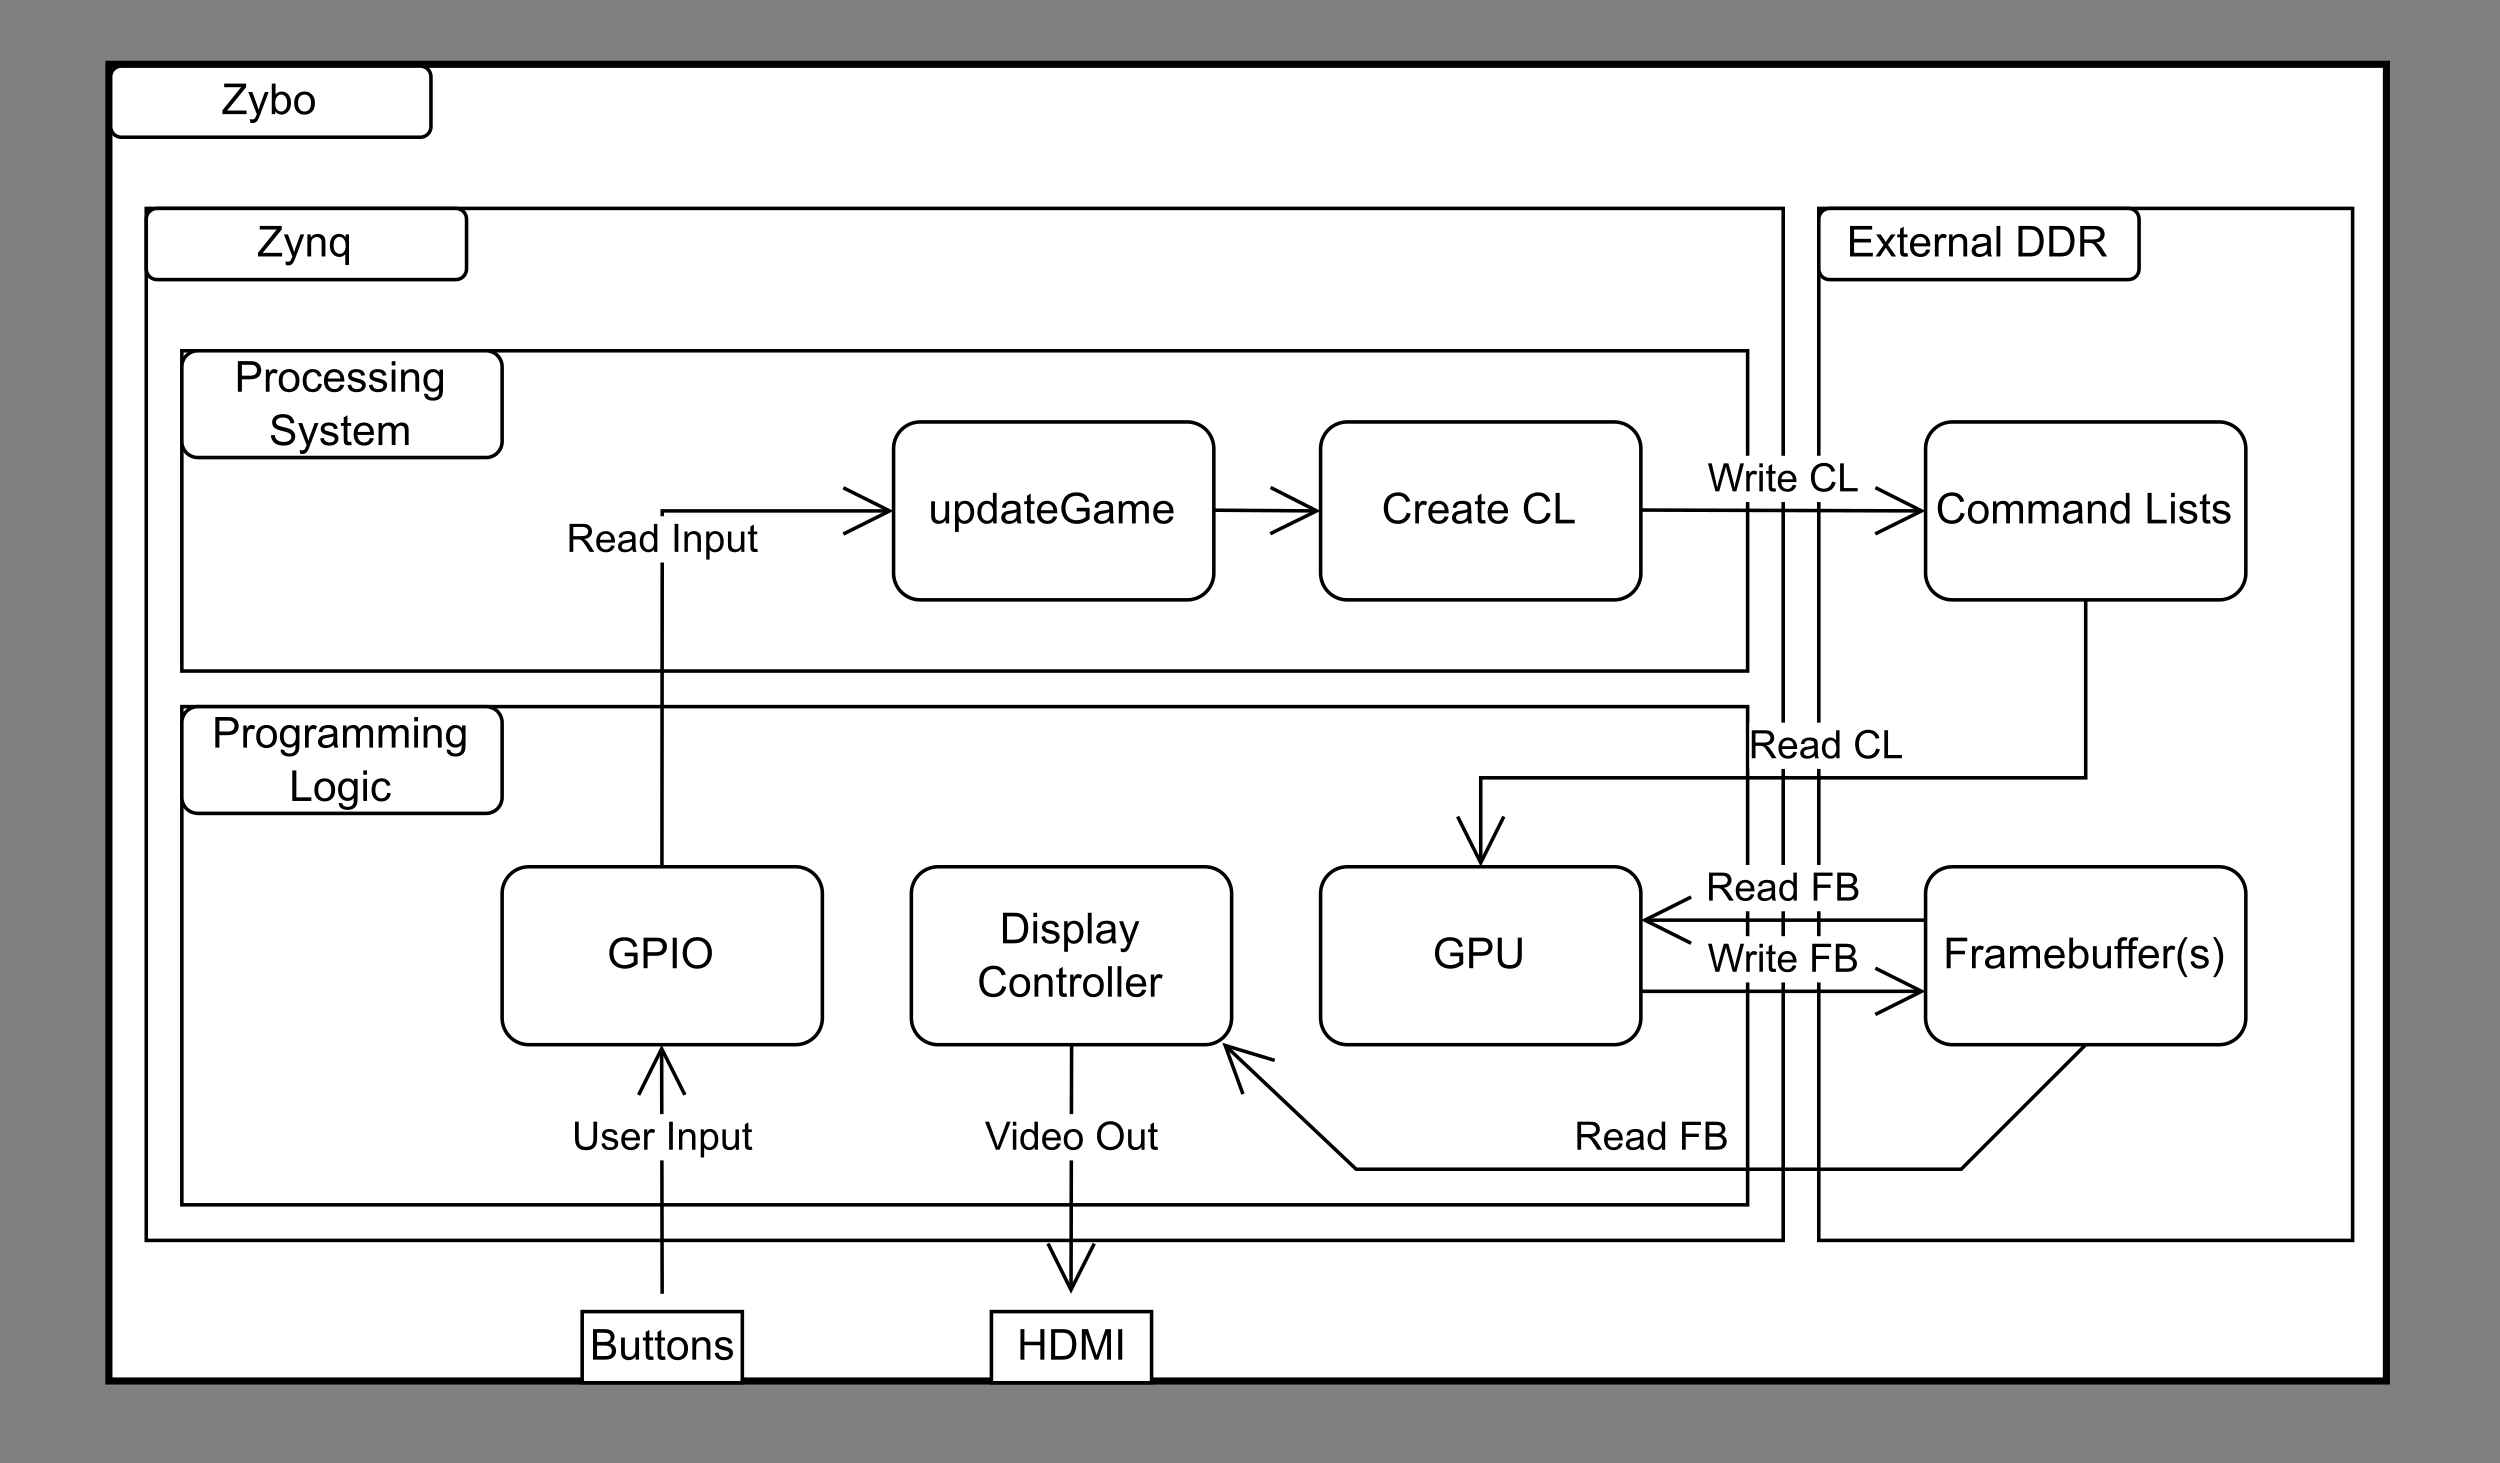 <?xml version="1.0" encoding="UTF-8"?>
<svg xmlns="http://www.w3.org/2000/svg" xmlns:xlink="http://www.w3.org/1999/xlink" width="462.96pt" height="270.96pt" viewBox="0 0 462.96 270.96" version="1.1">
<rect x="0" y="0" width="462.96" height="270.96" fill="#808080" stroke="none"/>
<defs>
<g>
<symbol overflow="visible" id="glyph0-0">
<path style="stroke:none;" d="M 0.984 0 L 0.984 -4.938 L 4.938 -4.938 L 4.938 0 Z M 1.109 -0.125 L 4.812 -0.125 L 4.812 -4.812 L 1.109 -4.812 Z M 1.109 -0.125 "/>
</symbol>
<symbol overflow="visible" id="glyph0-1">
<path style="stroke:none;" d="M 0.609 0 L 0.609 -5.656 L 2.75 -5.656 C 3.125 -5.656 3.41 -5.641 3.609 -5.609 C 3.879 -5.555 4.109 -5.461 4.297 -5.328 C 4.492 -5.203 4.648 -5.02 4.766 -4.781 C 4.879 -4.551 4.938 -4.297 4.938 -4.016 C 4.938 -3.535 4.781 -3.129 4.469 -2.797 C 4.164 -2.461 3.613 -2.297 2.812 -2.297 L 1.359 -2.297 L 1.359 0 Z M 1.359 -2.969 L 2.828 -2.969 C 3.305 -2.969 3.645 -3.055 3.844 -3.234 C 4.051 -3.422 4.156 -3.676 4.156 -4 C 4.156 -4.238 4.094 -4.441 3.969 -4.609 C 3.852 -4.773 3.695 -4.883 3.5 -4.938 C 3.375 -4.969 3.145 -4.984 2.812 -4.984 L 1.359 -4.984 Z M 1.359 -2.969 "/>
</symbol>
<symbol overflow="visible" id="glyph0-2">
<path style="stroke:none;" d="M 0.516 0 L 0.516 -4.094 L 1.141 -4.094 L 1.141 -3.484 C 1.297 -3.773 1.441 -3.961 1.578 -4.047 C 1.711 -4.141 1.863 -4.188 2.031 -4.188 C 2.258 -4.188 2.492 -4.113 2.734 -3.969 L 2.5 -3.328 C 2.332 -3.422 2.16 -3.469 1.984 -3.469 C 1.836 -3.469 1.703 -3.422 1.578 -3.328 C 1.461 -3.242 1.379 -3.117 1.328 -2.953 C 1.242 -2.711 1.203 -2.441 1.203 -2.141 L 1.203 0 Z M 0.516 0 "/>
</symbol>
<symbol overflow="visible" id="glyph0-3">
<path style="stroke:none;" d="M 0.266 -2.047 C 0.266 -2.805 0.473 -3.367 0.891 -3.734 C 1.242 -4.035 1.676 -4.188 2.188 -4.188 C 2.75 -4.188 3.207 -4 3.562 -3.625 C 3.926 -3.258 4.109 -2.754 4.109 -2.109 C 4.109 -1.578 4.023 -1.16 3.859 -0.859 C 3.703 -0.555 3.473 -0.32 3.172 -0.156 C 2.867 0.008 2.539 0.094 2.188 0.094 C 1.613 0.094 1.148 -0.086 0.797 -0.453 C 0.441 -0.828 0.266 -1.359 0.266 -2.047 Z M 0.984 -2.047 C 0.984 -1.523 1.094 -1.133 1.312 -0.875 C 1.539 -0.613 1.832 -0.484 2.188 -0.484 C 2.531 -0.484 2.816 -0.613 3.047 -0.875 C 3.273 -1.133 3.391 -1.535 3.391 -2.078 C 3.391 -2.578 3.273 -2.957 3.047 -3.219 C 2.816 -3.488 2.531 -3.625 2.188 -3.625 C 1.832 -3.625 1.539 -3.492 1.312 -3.234 C 1.094 -2.973 0.984 -2.578 0.984 -2.047 Z M 0.984 -2.047 "/>
</symbol>
<symbol overflow="visible" id="glyph0-4">
<path style="stroke:none;" d="M 3.203 -1.5 L 3.875 -1.406 C 3.801 -0.938 3.609 -0.566 3.297 -0.297 C 2.992 -0.035 2.617 0.094 2.172 0.094 C 1.609 0.094 1.156 -0.086 0.812 -0.453 C 0.477 -0.816 0.312 -1.344 0.312 -2.031 C 0.312 -2.477 0.383 -2.863 0.531 -3.188 C 0.676 -3.52 0.895 -3.77 1.188 -3.938 C 1.488 -4.102 1.816 -4.188 2.172 -4.188 C 2.617 -4.188 2.984 -4.07 3.266 -3.844 C 3.547 -3.625 3.727 -3.305 3.812 -2.891 L 3.141 -2.797 C 3.078 -3.066 2.961 -3.27 2.797 -3.406 C 2.629 -3.551 2.43 -3.625 2.203 -3.625 C 1.848 -3.625 1.562 -3.5 1.344 -3.25 C 1.125 -3 1.016 -2.598 1.016 -2.047 C 1.016 -1.504 1.117 -1.109 1.328 -0.859 C 1.547 -0.609 1.828 -0.484 2.172 -0.484 C 2.441 -0.484 2.664 -0.566 2.844 -0.734 C 3.031 -0.898 3.148 -1.156 3.203 -1.5 Z M 3.203 -1.5 "/>
</symbol>
<symbol overflow="visible" id="glyph0-5">
<path style="stroke:none;" d="M 3.328 -1.312 L 4.047 -1.234 C 3.93 -0.816 3.719 -0.488 3.406 -0.25 C 3.102 -0.02 2.719 0.094 2.25 0.094 C 1.645 0.094 1.164 -0.086 0.812 -0.453 C 0.469 -0.828 0.297 -1.348 0.297 -2.016 C 0.297 -2.703 0.473 -3.234 0.828 -3.609 C 1.18 -3.992 1.641 -4.188 2.203 -4.188 C 2.754 -4.188 3.203 -4 3.547 -3.625 C 3.891 -3.258 4.062 -2.738 4.062 -2.062 C 4.062 -2.02 4.062 -1.957 4.062 -1.875 L 1 -1.875 C 1.031 -1.426 1.16 -1.082 1.391 -0.844 C 1.617 -0.602 1.906 -0.484 2.25 -0.484 C 2.5 -0.484 2.711 -0.547 2.891 -0.672 C 3.078 -0.805 3.223 -1.02 3.328 -1.312 Z M 1.047 -2.438 L 3.328 -2.438 C 3.305 -2.789 3.223 -3.051 3.078 -3.219 C 2.848 -3.488 2.562 -3.625 2.219 -3.625 C 1.895 -3.625 1.625 -3.516 1.406 -3.297 C 1.188 -3.086 1.066 -2.801 1.047 -2.438 Z M 1.047 -2.438 "/>
</symbol>
<symbol overflow="visible" id="glyph0-6">
<path style="stroke:none;" d="M 0.25 -1.219 L 0.938 -1.328 C 0.969 -1.055 1.07 -0.848 1.25 -0.703 C 1.426 -0.555 1.672 -0.484 1.984 -0.484 C 2.305 -0.484 2.547 -0.547 2.703 -0.672 C 2.859 -0.805 2.938 -0.957 2.938 -1.125 C 2.938 -1.281 2.867 -1.406 2.734 -1.5 C 2.641 -1.562 2.398 -1.641 2.016 -1.734 C 1.504 -1.867 1.148 -1.984 0.953 -2.078 C 0.754 -2.172 0.602 -2.297 0.5 -2.453 C 0.406 -2.617 0.359 -2.805 0.359 -3.016 C 0.359 -3.191 0.398 -3.359 0.484 -3.516 C 0.566 -3.672 0.68 -3.801 0.828 -3.906 C 0.93 -3.988 1.078 -4.055 1.266 -4.109 C 1.453 -4.16 1.656 -4.188 1.875 -4.188 C 2.188 -4.188 2.461 -4.141 2.703 -4.047 C 2.953 -3.961 3.133 -3.836 3.25 -3.672 C 3.363 -3.516 3.445 -3.305 3.5 -3.047 L 2.812 -2.953 C 2.781 -3.16 2.691 -3.32 2.547 -3.438 C 2.398 -3.562 2.191 -3.625 1.922 -3.625 C 1.598 -3.625 1.367 -3.566 1.234 -3.453 C 1.098 -3.348 1.031 -3.227 1.031 -3.094 C 1.031 -3 1.055 -2.914 1.109 -2.844 C 1.172 -2.77 1.258 -2.707 1.375 -2.656 C 1.445 -2.633 1.656 -2.578 2 -2.484 C 2.488 -2.359 2.828 -2.25 3.016 -2.156 C 3.211 -2.07 3.363 -1.953 3.469 -1.797 C 3.582 -1.641 3.641 -1.441 3.641 -1.203 C 3.641 -0.973 3.57 -0.754 3.438 -0.547 C 3.312 -0.348 3.117 -0.191 2.859 -0.078 C 2.609 0.035 2.32 0.094 2 0.094 C 1.469 0.094 1.062 -0.016 0.781 -0.234 C 0.5 -0.461 0.32 -0.789 0.25 -1.219 Z M 0.25 -1.219 "/>
</symbol>
<symbol overflow="visible" id="glyph0-7">
<path style="stroke:none;" d="M 0.531 -4.859 L 0.531 -5.656 L 1.219 -5.656 L 1.219 -4.859 Z M 0.531 0 L 0.531 -4.094 L 1.219 -4.094 L 1.219 0 Z M 0.531 0 "/>
</symbol>
<symbol overflow="visible" id="glyph0-8">
<path style="stroke:none;" d="M 0.516 0 L 0.516 -4.094 L 1.141 -4.094 L 1.141 -3.516 C 1.441 -3.961 1.879 -4.188 2.453 -4.188 C 2.703 -4.188 2.926 -4.141 3.125 -4.047 C 3.332 -3.961 3.488 -3.848 3.594 -3.703 C 3.695 -3.566 3.77 -3.398 3.812 -3.203 C 3.844 -3.066 3.859 -2.836 3.859 -2.516 L 3.859 0 L 3.156 0 L 3.156 -2.5 C 3.156 -2.781 3.129 -2.988 3.078 -3.125 C 3.023 -3.27 2.926 -3.383 2.781 -3.469 C 2.645 -3.551 2.488 -3.594 2.312 -3.594 C 2.008 -3.594 1.75 -3.5 1.531 -3.312 C 1.32 -3.125 1.219 -2.766 1.219 -2.234 L 1.219 0 Z M 0.516 0 "/>
</symbol>
<symbol overflow="visible" id="glyph0-9">
<path style="stroke:none;" d="M 0.391 0.344 L 1.062 0.438 C 1.094 0.645 1.176 0.797 1.312 0.891 C 1.477 1.023 1.711 1.094 2.016 1.094 C 2.336 1.094 2.582 1.023 2.75 0.891 C 2.926 0.766 3.047 0.586 3.109 0.359 C 3.148 0.211 3.164 -0.082 3.156 -0.531 C 2.852 -0.176 2.477 0 2.031 0 C 1.469 0 1.031 -0.203 0.719 -0.609 C 0.406 -1.016 0.25 -1.504 0.25 -2.078 C 0.25 -2.461 0.316 -2.82 0.453 -3.156 C 0.598 -3.488 0.805 -3.742 1.078 -3.922 C 1.348 -4.098 1.664 -4.188 2.031 -4.188 C 2.508 -4.188 2.91 -3.992 3.234 -3.609 L 3.234 -4.094 L 3.875 -4.094 L 3.875 -0.562 C 3.875 0.082 3.805 0.535 3.672 0.797 C 3.547 1.066 3.344 1.273 3.062 1.422 C 2.781 1.578 2.43 1.656 2.016 1.656 C 1.523 1.656 1.129 1.547 0.828 1.328 C 0.523 1.109 0.379 0.781 0.391 0.344 Z M 0.969 -2.125 C 0.969 -1.582 1.07 -1.188 1.281 -0.938 C 1.5 -0.695 1.77 -0.578 2.094 -0.578 C 2.414 -0.578 2.68 -0.695 2.891 -0.938 C 3.109 -1.188 3.219 -1.57 3.219 -2.094 C 3.219 -2.602 3.102 -2.984 2.875 -3.234 C 2.656 -3.492 2.391 -3.625 2.078 -3.625 C 1.773 -3.625 1.516 -3.492 1.297 -3.234 C 1.078 -2.984 0.969 -2.613 0.969 -2.125 Z M 0.969 -2.125 "/>
</symbol>
<symbol overflow="visible" id="glyph0-10">
<path style="stroke:none;" d="M 0.359 -1.812 L 1.062 -1.875 C 1.094 -1.594 1.172 -1.359 1.297 -1.172 C 1.422 -0.992 1.609 -0.848 1.859 -0.734 C 2.117 -0.629 2.41 -0.578 2.734 -0.578 C 3.016 -0.578 3.266 -0.617 3.484 -0.703 C 3.703 -0.785 3.863 -0.898 3.969 -1.047 C 4.082 -1.203 4.141 -1.363 4.141 -1.531 C 4.141 -1.707 4.086 -1.863 3.984 -2 C 3.879 -2.133 3.707 -2.242 3.469 -2.328 C 3.32 -2.391 2.988 -2.484 2.469 -2.609 C 1.945 -2.734 1.582 -2.852 1.375 -2.969 C 1.102 -3.102 0.898 -3.273 0.766 -3.484 C 0.641 -3.703 0.578 -3.941 0.578 -4.203 C 0.578 -4.484 0.656 -4.75 0.812 -5 C 0.977 -5.25 1.211 -5.438 1.516 -5.562 C 1.828 -5.688 2.176 -5.75 2.562 -5.75 C 2.977 -5.75 3.348 -5.68 3.672 -5.547 C 3.992 -5.41 4.238 -5.211 4.406 -4.953 C 4.582 -4.691 4.676 -4.395 4.688 -4.062 L 3.969 -4.016 C 3.938 -4.367 3.805 -4.633 3.578 -4.812 C 3.359 -5 3.031 -5.094 2.594 -5.094 C 2.145 -5.094 1.816 -5.008 1.609 -4.844 C 1.398 -4.676 1.297 -4.477 1.297 -4.25 C 1.297 -4.039 1.367 -3.875 1.516 -3.75 C 1.66 -3.613 2.035 -3.477 2.641 -3.344 C 3.254 -3.207 3.672 -3.086 3.891 -2.984 C 4.223 -2.828 4.469 -2.629 4.625 -2.391 C 4.781 -2.16 4.859 -1.895 4.859 -1.594 C 4.859 -1.289 4.77 -1.004 4.594 -0.734 C 4.426 -0.473 4.18 -0.27 3.859 -0.125 C 3.535 0.02 3.172 0.094 2.766 0.094 C 2.254 0.094 1.828 0.02 1.484 -0.125 C 1.141 -0.27 0.867 -0.492 0.672 -0.797 C 0.473 -1.098 0.367 -1.438 0.359 -1.812 Z M 0.359 -1.812 "/>
</symbol>
<symbol overflow="visible" id="glyph0-11">
<path style="stroke:none;" d="M 0.484 1.578 L 0.406 0.922 C 0.562 0.961 0.695 0.984 0.812 0.984 C 0.969 0.984 1.086 0.957 1.172 0.906 C 1.266 0.852 1.344 0.781 1.406 0.688 C 1.445 0.625 1.52 0.453 1.625 0.172 C 1.633 0.141 1.656 0.082 1.688 0 L 0.125 -4.094 L 0.875 -4.094 L 1.734 -1.719 C 1.836 -1.426 1.938 -1.113 2.031 -0.781 C 2.102 -1.094 2.195 -1.398 2.312 -1.703 L 3.188 -4.094 L 3.891 -4.094 L 2.328 0.062 C 2.16 0.52 2.031 0.832 1.938 1 C 1.812 1.227 1.664 1.395 1.5 1.5 C 1.344 1.602 1.156 1.656 0.938 1.656 C 0.801 1.656 0.648 1.629 0.484 1.578 Z M 0.484 1.578 "/>
</symbol>
<symbol overflow="visible" id="glyph0-12">
<path style="stroke:none;" d="M 2.031 -0.625 L 2.141 0 C 1.941 0.031 1.766 0.047 1.609 0.047 C 1.359 0.047 1.16 0.008 1.016 -0.062 C 0.879 -0.145 0.785 -0.25 0.734 -0.375 C 0.68 -0.508 0.656 -0.785 0.656 -1.203 L 0.656 -3.562 L 0.141 -3.562 L 0.141 -4.094 L 0.656 -4.094 L 0.656 -5.109 L 1.344 -5.531 L 1.344 -4.094 L 2.031 -4.094 L 2.031 -3.562 L 1.344 -3.562 L 1.344 -1.156 C 1.344 -0.957 1.352 -0.828 1.375 -0.766 C 1.395 -0.711 1.43 -0.672 1.484 -0.641 C 1.547 -0.609 1.629 -0.594 1.734 -0.594 C 1.805 -0.594 1.906 -0.602 2.031 -0.625 Z M 2.031 -0.625 "/>
</symbol>
<symbol overflow="visible" id="glyph0-13">
<path style="stroke:none;" d="M 0.516 0 L 0.516 -4.094 L 1.141 -4.094 L 1.141 -3.531 C 1.266 -3.727 1.438 -3.883 1.656 -4 C 1.875 -4.125 2.117 -4.188 2.391 -4.188 C 2.691 -4.188 2.938 -4.125 3.125 -4 C 3.32 -3.875 3.461 -3.695 3.547 -3.469 C 3.867 -3.945 4.289 -4.188 4.812 -4.188 C 5.219 -4.188 5.531 -4.07 5.75 -3.844 C 5.969 -3.625 6.078 -3.281 6.078 -2.812 L 6.078 0 L 5.391 0 L 5.391 -2.578 C 5.391 -2.859 5.363 -3.055 5.312 -3.172 C 5.27 -3.297 5.188 -3.395 5.062 -3.469 C 4.945 -3.551 4.812 -3.594 4.656 -3.594 C 4.363 -3.594 4.125 -3.492 3.938 -3.297 C 3.75 -3.109 3.656 -2.801 3.656 -2.375 L 3.656 0 L 2.953 0 L 2.953 -2.656 C 2.953 -2.969 2.895 -3.203 2.781 -3.359 C 2.676 -3.516 2.492 -3.594 2.234 -3.594 C 2.035 -3.594 1.852 -3.539 1.688 -3.438 C 1.52 -3.332 1.398 -3.18 1.328 -2.984 C 1.254 -2.785 1.219 -2.5 1.219 -2.125 L 1.219 0 Z M 0.516 0 "/>
</symbol>
<symbol overflow="visible" id="glyph0-14">
<path style="stroke:none;" d="M 3.203 -0.5 C 2.941 -0.281 2.691 -0.125 2.453 -0.031 C 2.211 0.051 1.957 0.094 1.688 0.094 C 1.238 0.094 0.891 -0.016 0.641 -0.234 C 0.398 -0.453 0.281 -0.734 0.281 -1.078 C 0.281 -1.273 0.328 -1.457 0.422 -1.625 C 0.516 -1.789 0.633 -1.926 0.781 -2.031 C 0.926 -2.133 1.094 -2.211 1.281 -2.266 C 1.414 -2.297 1.625 -2.328 1.906 -2.359 C 2.457 -2.43 2.867 -2.516 3.141 -2.609 C 3.141 -2.703 3.141 -2.758 3.141 -2.781 C 3.141 -3.062 3.078 -3.258 2.953 -3.375 C 2.766 -3.539 2.5 -3.625 2.156 -3.625 C 1.82 -3.625 1.578 -3.566 1.422 -3.453 C 1.273 -3.336 1.16 -3.133 1.078 -2.844 L 0.406 -2.938 C 0.469 -3.219 0.566 -3.445 0.703 -3.625 C 0.848 -3.812 1.051 -3.953 1.312 -4.047 C 1.582 -4.141 1.895 -4.188 2.25 -4.188 C 2.602 -4.188 2.891 -4.145 3.109 -4.062 C 3.328 -3.988 3.488 -3.891 3.594 -3.766 C 3.695 -3.641 3.77 -3.477 3.812 -3.281 C 3.832 -3.164 3.844 -2.953 3.844 -2.641 L 3.844 -1.719 C 3.844 -1.07 3.859 -0.66 3.891 -0.484 C 3.922 -0.316 3.977 -0.156 4.062 0 L 3.328 0 C 3.266 -0.145 3.223 -0.312 3.203 -0.5 Z M 3.141 -2.062 C 2.891 -1.957 2.508 -1.867 2 -1.797 C 1.719 -1.754 1.516 -1.707 1.391 -1.656 C 1.273 -1.602 1.188 -1.523 1.125 -1.422 C 1.062 -1.328 1.031 -1.219 1.031 -1.094 C 1.031 -0.914 1.098 -0.766 1.234 -0.641 C 1.379 -0.516 1.586 -0.453 1.859 -0.453 C 2.117 -0.453 2.352 -0.508 2.562 -0.625 C 2.77 -0.738 2.926 -0.898 3.031 -1.109 C 3.102 -1.266 3.141 -1.492 3.141 -1.797 Z M 3.141 -2.062 "/>
</symbol>
<symbol overflow="visible" id="glyph0-15">
<path style="stroke:none;" d="M 0.578 0 L 0.578 -5.656 L 1.328 -5.656 L 1.328 -0.672 L 4.109 -0.672 L 4.109 0 Z M 0.578 0 "/>
</symbol>
<symbol overflow="visible" id="glyph0-16">
<path style="stroke:none;" d="M 0.625 0 L 0.625 -5.656 L 4.719 -5.656 L 4.719 -4.984 L 1.375 -4.984 L 1.375 -3.266 L 4.5 -3.266 L 4.5 -2.594 L 1.375 -2.594 L 1.375 -0.672 L 4.844 -0.672 L 4.844 0 Z M 0.625 0 "/>
</symbol>
<symbol overflow="visible" id="glyph0-17">
<path style="stroke:none;" d="M 0.062 0 L 1.562 -2.125 L 0.172 -4.094 L 1.031 -4.094 L 1.672 -3.141 C 1.785 -2.953 1.879 -2.797 1.953 -2.672 C 2.066 -2.848 2.172 -3 2.266 -3.125 L 2.953 -4.094 L 3.781 -4.094 L 2.375 -2.172 L 3.891 0 L 3.047 0 L 2.203 -1.281 L 1.984 -1.625 L 0.906 0 Z M 0.062 0 "/>
</symbol>
<symbol overflow="visible" id="glyph0-18">
<path style="stroke:none;" d="M 0.5 0 L 0.5 -5.656 L 1.203 -5.656 L 1.203 0 Z M 0.5 0 "/>
</symbol>
<symbol overflow="visible" id="glyph0-19">
<path style="stroke:none;" d=""/>
</symbol>
<symbol overflow="visible" id="glyph0-20">
<path style="stroke:none;" d="M 0.609 0 L 0.609 -5.656 L 2.562 -5.656 C 3 -5.656 3.332 -5.629 3.562 -5.578 C 3.883 -5.504 4.16 -5.367 4.391 -5.172 C 4.691 -4.922 4.914 -4.598 5.062 -4.203 C 5.207 -3.816 5.281 -3.367 5.281 -2.859 C 5.281 -2.43 5.227 -2.051 5.125 -1.719 C 5.031 -1.383 4.906 -1.109 4.75 -0.891 C 4.594 -0.672 4.422 -0.5 4.234 -0.375 C 4.047 -0.25 3.82 -0.156 3.562 -0.094 C 3.301 -0.031 3 0 2.656 0 Z M 1.359 -0.672 L 2.562 -0.672 C 2.938 -0.672 3.227 -0.703 3.438 -0.766 C 3.656 -0.836 3.828 -0.938 3.953 -1.062 C 4.129 -1.238 4.266 -1.477 4.359 -1.781 C 4.461 -2.082 4.516 -2.445 4.516 -2.875 C 4.516 -3.469 4.414 -3.922 4.219 -4.234 C 4.031 -4.555 3.797 -4.77 3.516 -4.875 C 3.316 -4.945 2.992 -4.984 2.547 -4.984 L 1.359 -4.984 Z M 1.359 -0.672 "/>
</symbol>
<symbol overflow="visible" id="glyph0-21">
<path style="stroke:none;" d="M 0.625 0 L 0.625 -5.656 L 3.125 -5.656 C 3.633 -5.656 4.02 -5.602 4.281 -5.5 C 4.539 -5.406 4.75 -5.227 4.906 -4.969 C 5.062 -4.707 5.141 -4.422 5.141 -4.109 C 5.141 -3.711 5.008 -3.375 4.75 -3.094 C 4.488 -2.82 4.086 -2.648 3.547 -2.578 C 3.742 -2.484 3.895 -2.391 4 -2.297 C 4.219 -2.086 4.426 -1.836 4.625 -1.547 L 5.609 0 L 4.672 0 L 3.922 -1.172 C 3.703 -1.516 3.52 -1.773 3.375 -1.953 C 3.238 -2.141 3.113 -2.266 3 -2.328 C 2.883 -2.398 2.77 -2.453 2.656 -2.484 C 2.57 -2.504 2.43 -2.516 2.234 -2.516 L 1.375 -2.516 L 1.375 0 Z M 1.375 -3.156 L 2.984 -3.156 C 3.328 -3.156 3.594 -3.191 3.781 -3.266 C 3.977 -3.336 4.125 -3.453 4.219 -3.609 C 4.32 -3.766 4.375 -3.93 4.375 -4.109 C 4.375 -4.379 4.273 -4.598 4.078 -4.766 C 3.891 -4.941 3.582 -5.031 3.156 -5.031 L 1.375 -5.031 Z M 1.375 -3.156 "/>
</symbol>
<symbol overflow="visible" id="glyph0-22">
<path style="stroke:none;" d="M 3.266 -2.219 L 3.266 -2.891 L 5.656 -2.891 L 5.656 -0.781 C 5.289 -0.488 4.91 -0.27 4.516 -0.125 C 4.129 0.02 3.727 0.094 3.312 0.094 C 2.758 0.094 2.254 -0.023 1.797 -0.266 C 1.336 -0.504 0.992 -0.848 0.766 -1.297 C 0.535 -1.742 0.422 -2.242 0.422 -2.797 C 0.422 -3.348 0.535 -3.863 0.766 -4.344 C 0.992 -4.82 1.32 -5.176 1.75 -5.406 C 2.188 -5.633 2.688 -5.75 3.25 -5.75 C 3.664 -5.75 4.035 -5.68 4.359 -5.547 C 4.691 -5.422 4.953 -5.238 5.141 -5 C 5.328 -4.758 5.473 -4.453 5.578 -4.078 L 4.891 -3.891 C 4.805 -4.18 4.703 -4.406 4.578 -4.562 C 4.453 -4.727 4.27 -4.859 4.031 -4.953 C 3.801 -5.055 3.547 -5.109 3.266 -5.109 C 2.922 -5.109 2.625 -5.055 2.375 -4.953 C 2.125 -4.848 1.922 -4.711 1.766 -4.547 C 1.609 -4.379 1.488 -4.191 1.406 -3.984 C 1.258 -3.641 1.188 -3.258 1.188 -2.844 C 1.188 -2.344 1.273 -1.922 1.453 -1.578 C 1.629 -1.242 1.879 -0.992 2.203 -0.828 C 2.535 -0.66 2.891 -0.578 3.266 -0.578 C 3.586 -0.578 3.906 -0.641 4.219 -0.766 C 4.531 -0.891 4.766 -1.023 4.922 -1.172 L 4.922 -2.219 Z M 3.266 -2.219 "/>
</symbol>
<symbol overflow="visible" id="glyph0-23">
<path style="stroke:none;" d="M 4.328 -5.656 L 5.078 -5.656 L 5.078 -2.391 C 5.078 -1.816 5.008 -1.363 4.875 -1.031 C 4.75 -0.695 4.516 -0.426 4.172 -0.219 C 3.836 -0.008 3.398 0.094 2.859 0.094 C 2.328 0.094 1.891 0.004 1.547 -0.172 C 1.211 -0.359 0.973 -0.625 0.828 -0.969 C 0.691 -1.312 0.625 -1.785 0.625 -2.391 L 0.625 -5.656 L 1.375 -5.656 L 1.375 -2.391 C 1.375 -1.898 1.414 -1.535 1.5 -1.297 C 1.594 -1.066 1.75 -0.891 1.969 -0.766 C 2.195 -0.641 2.473 -0.578 2.797 -0.578 C 3.348 -0.578 3.738 -0.703 3.969 -0.953 C 4.207 -1.203 4.328 -1.68 4.328 -2.391 Z M 4.328 -5.656 "/>
</symbol>
<symbol overflow="visible" id="glyph0-24">
<path style="stroke:none;" d="M 0.516 1.578 L 0.516 -4.094 L 1.156 -4.094 L 1.156 -3.562 C 1.301 -3.77 1.469 -3.926 1.656 -4.031 C 1.844 -4.133 2.07 -4.188 2.344 -4.188 C 2.695 -4.188 3.004 -4.098 3.266 -3.922 C 3.535 -3.742 3.738 -3.488 3.875 -3.156 C 4.008 -2.832 4.078 -2.473 4.078 -2.078 C 4.078 -1.66 4 -1.281 3.844 -0.938 C 3.695 -0.602 3.477 -0.348 3.188 -0.172 C 2.906 0.004 2.609 0.094 2.297 0.094 C 2.066 0.094 1.859 0.047 1.672 -0.047 C 1.484 -0.148 1.332 -0.273 1.219 -0.422 L 1.219 1.578 Z M 1.156 -2.031 C 1.156 -1.5 1.258 -1.109 1.469 -0.859 C 1.688 -0.609 1.945 -0.484 2.25 -0.484 C 2.551 -0.484 2.812 -0.613 3.031 -0.875 C 3.258 -1.133 3.375 -1.535 3.375 -2.078 C 3.375 -2.609 3.266 -3 3.047 -3.25 C 2.828 -3.508 2.57 -3.641 2.281 -3.641 C 1.977 -3.641 1.711 -3.5 1.484 -3.219 C 1.266 -2.945 1.156 -2.551 1.156 -2.031 Z M 1.156 -2.031 "/>
</symbol>
<symbol overflow="visible" id="glyph0-25">
<path style="stroke:none;" d="M 4.641 -1.984 L 5.391 -1.797 C 5.234 -1.18 4.953 -0.711 4.547 -0.391 C 4.141 -0.066 3.641 0.094 3.047 0.094 C 2.441 0.094 1.945 -0.031 1.562 -0.281 C 1.176 -0.531 0.883 -0.891 0.688 -1.359 C 0.488 -1.828 0.391 -2.332 0.391 -2.875 C 0.391 -3.457 0.5 -3.969 0.719 -4.406 C 0.945 -4.852 1.27 -5.188 1.688 -5.406 C 2.102 -5.633 2.562 -5.75 3.062 -5.75 C 3.633 -5.75 4.113 -5.602 4.5 -5.312 C 4.883 -5.031 5.148 -4.629 5.297 -4.109 L 4.562 -3.938 C 4.426 -4.344 4.234 -4.641 3.984 -4.828 C 3.742 -5.016 3.43 -5.109 3.047 -5.109 C 2.609 -5.109 2.242 -5.004 1.953 -4.797 C 1.66 -4.586 1.457 -4.305 1.344 -3.953 C 1.227 -3.609 1.172 -3.25 1.172 -2.875 C 1.172 -2.395 1.238 -1.973 1.375 -1.609 C 1.52 -1.254 1.738 -0.988 2.031 -0.812 C 2.32 -0.633 2.641 -0.547 2.984 -0.547 C 3.41 -0.547 3.77 -0.664 4.062 -0.906 C 4.352 -1.145 4.547 -1.504 4.641 -1.984 Z M 4.641 -1.984 "/>
</symbol>
<symbol overflow="visible" id="glyph0-26">
<path style="stroke:none;" d="M 0.656 0 L 0.656 -5.656 L 4.469 -5.656 L 4.469 -4.984 L 1.391 -4.984 L 1.391 -3.234 L 4.047 -3.234 L 4.047 -2.578 L 1.391 -2.578 L 1.391 0 Z M 0.656 0 "/>
</symbol>
<symbol overflow="visible" id="glyph0-27">
<path style="stroke:none;" d="M 1.156 0 L 0.516 0 L 0.516 -5.656 L 1.219 -5.656 L 1.219 -3.641 C 1.508 -4.004 1.879 -4.188 2.328 -4.188 C 2.586 -4.188 2.828 -4.133 3.047 -4.031 C 3.273 -3.938 3.461 -3.797 3.609 -3.609 C 3.754 -3.422 3.867 -3.195 3.953 -2.938 C 4.035 -2.688 4.078 -2.41 4.078 -2.109 C 4.078 -1.41 3.898 -0.867 3.547 -0.484 C 3.203 -0.098 2.785 0.094 2.297 0.094 C 1.816 0.094 1.438 -0.109 1.156 -0.516 Z M 1.156 -2.078 C 1.156 -1.586 1.223 -1.234 1.359 -1.016 C 1.578 -0.66 1.875 -0.484 2.25 -0.484 C 2.551 -0.484 2.812 -0.613 3.031 -0.875 C 3.25 -1.133 3.359 -1.523 3.359 -2.047 C 3.359 -2.586 3.25 -2.984 3.031 -3.234 C 2.82 -3.492 2.57 -3.625 2.281 -3.625 C 1.969 -3.625 1.703 -3.488 1.484 -3.219 C 1.266 -2.957 1.156 -2.578 1.156 -2.078 Z M 1.156 -2.078 "/>
</symbol>
<symbol overflow="visible" id="glyph0-28">
<path style="stroke:none;" d="M 3.203 0 L 3.203 -0.609 C 2.891 -0.141 2.457 0.094 1.906 0.094 C 1.664 0.094 1.441 0.047 1.234 -0.047 C 1.023 -0.141 0.867 -0.254 0.766 -0.391 C 0.66 -0.535 0.586 -0.707 0.547 -0.906 C 0.516 -1.039 0.5 -1.258 0.5 -1.562 L 0.5 -4.094 L 1.203 -4.094 L 1.203 -1.828 C 1.203 -1.461 1.219 -1.219 1.25 -1.094 C 1.289 -0.906 1.379 -0.758 1.516 -0.656 C 1.66 -0.551 1.836 -0.5 2.047 -0.5 C 2.254 -0.5 2.445 -0.551 2.625 -0.656 C 2.812 -0.77 2.941 -0.914 3.016 -1.094 C 3.098 -1.281 3.141 -1.551 3.141 -1.906 L 3.141 -4.094 L 3.828 -4.094 L 3.828 0 Z M 3.203 0 "/>
</symbol>
<symbol overflow="visible" id="glyph0-29">
<path style="stroke:none;" d="M 0.688 0 L 0.688 -3.562 L 0.078 -3.562 L 0.078 -4.094 L 0.688 -4.094 L 0.688 -4.531 C 0.688 -4.812 0.711 -5.02 0.766 -5.156 C 0.828 -5.332 0.941 -5.473 1.109 -5.578 C 1.273 -5.691 1.516 -5.75 1.828 -5.75 C 2.016 -5.75 2.227 -5.727 2.469 -5.688 L 2.359 -5.078 C 2.223 -5.109 2.086 -5.125 1.953 -5.125 C 1.742 -5.125 1.594 -5.078 1.5 -4.984 C 1.414 -4.891 1.375 -4.723 1.375 -4.484 L 1.375 -4.094 L 2.172 -4.094 L 2.172 -3.562 L 1.375 -3.562 L 1.375 0 Z M 0.688 0 "/>
</symbol>
<symbol overflow="visible" id="glyph0-30">
<path style="stroke:none;" d="M 1.844 1.656 C 1.469 1.176 1.145 0.613 0.875 -0.031 C 0.613 -0.676 0.484 -1.348 0.484 -2.047 C 0.484 -2.66 0.582 -3.25 0.781 -3.812 C 1.008 -4.457 1.363 -5.102 1.844 -5.75 L 2.344 -5.75 C 2.031 -5.219 1.828 -4.836 1.734 -4.609 C 1.578 -4.254 1.453 -3.883 1.359 -3.5 C 1.242 -3.02 1.188 -2.535 1.188 -2.047 C 1.188 -0.805 1.57 0.426 2.344 1.656 Z M 1.844 1.656 "/>
</symbol>
<symbol overflow="visible" id="glyph0-31">
<path style="stroke:none;" d="M 0.984 1.656 L 0.484 1.656 C 1.254 0.426 1.641 -0.805 1.641 -2.047 C 1.641 -2.523 1.582 -3.004 1.469 -3.484 C 1.375 -3.867 1.25 -4.238 1.094 -4.594 C 1 -4.82 0.797 -5.207 0.484 -5.75 L 0.984 -5.75 C 1.461 -5.102 1.816 -4.457 2.047 -3.812 C 2.242 -3.25 2.344 -2.66 2.344 -2.047 C 2.344 -1.348 2.207 -0.676 1.938 -0.031 C 1.676 0.613 1.359 1.176 0.984 1.656 Z M 0.984 1.656 "/>
</symbol>
<symbol overflow="visible" id="glyph0-32">
<path style="stroke:none;" d="M 3.188 0 L 3.188 -0.516 C 2.926 -0.109 2.539 0.094 2.031 0.094 C 1.707 0.094 1.406 0.004 1.125 -0.172 C 0.852 -0.359 0.641 -0.613 0.484 -0.938 C 0.336 -1.258 0.266 -1.629 0.266 -2.047 C 0.266 -2.453 0.332 -2.82 0.469 -3.156 C 0.602 -3.488 0.805 -3.742 1.078 -3.922 C 1.359 -4.098 1.664 -4.188 2 -4.188 C 2.25 -4.188 2.469 -4.133 2.656 -4.031 C 2.852 -3.926 3.016 -3.789 3.141 -3.625 L 3.141 -5.656 L 3.828 -5.656 L 3.828 0 Z M 0.984 -2.047 C 0.984 -1.523 1.094 -1.133 1.312 -0.875 C 1.531 -0.613 1.789 -0.484 2.094 -0.484 C 2.406 -0.484 2.664 -0.602 2.875 -0.844 C 3.082 -1.094 3.188 -1.473 3.188 -1.984 C 3.188 -2.547 3.078 -2.957 2.859 -3.219 C 2.648 -3.488 2.383 -3.625 2.062 -3.625 C 1.758 -3.625 1.504 -3.492 1.297 -3.234 C 1.086 -2.984 0.984 -2.586 0.984 -2.047 Z M 0.984 -2.047 "/>
</symbol>
<symbol overflow="visible" id="glyph0-33">
<path style="stroke:none;" d="M 0.156 0 L 0.156 -0.688 L 3.062 -4.312 C 3.258 -4.57 3.453 -4.797 3.641 -4.984 L 0.484 -4.984 L 0.484 -5.656 L 4.547 -5.656 L 4.547 -4.984 L 1.359 -1.062 L 1.016 -0.672 L 4.625 -0.672 L 4.625 0 Z M 0.156 0 "/>
</symbol>
<symbol overflow="visible" id="glyph0-34">
<path style="stroke:none;" d="M 3.141 1.578 L 3.141 -0.438 C 3.023 -0.281 2.867 -0.148 2.672 -0.047 C 2.484 0.047 2.281 0.094 2.062 0.094 C 1.57 0.094 1.148 -0.098 0.797 -0.484 C 0.453 -0.879 0.281 -1.414 0.281 -2.094 C 0.281 -2.5 0.348 -2.863 0.484 -3.188 C 0.629 -3.52 0.836 -3.77 1.109 -3.938 C 1.379 -4.102 1.676 -4.188 2 -4.188 C 2.508 -4.188 2.91 -3.973 3.203 -3.547 L 3.203 -4.094 L 3.828 -4.094 L 3.828 1.578 Z M 0.984 -2.062 C 0.984 -1.531 1.094 -1.133 1.312 -0.875 C 1.539 -0.613 1.812 -0.484 2.125 -0.484 C 2.414 -0.484 2.664 -0.609 2.875 -0.859 C 3.094 -1.109 3.203 -1.488 3.203 -2 C 3.203 -2.539 3.086 -2.945 2.859 -3.219 C 2.641 -3.5 2.379 -3.641 2.078 -3.641 C 1.773 -3.641 1.516 -3.508 1.297 -3.25 C 1.086 -3 0.984 -2.602 0.984 -2.062 Z M 0.984 -2.062 "/>
</symbol>
<symbol overflow="visible" id="glyph0-35">
<path style="stroke:none;" d="M 0.578 0 L 0.578 -5.656 L 2.703 -5.656 C 3.129 -5.656 3.473 -5.598 3.734 -5.484 C 4.004 -5.367 4.211 -5.191 4.359 -4.953 C 4.504 -4.723 4.578 -4.477 4.578 -4.219 C 4.578 -3.969 4.508 -3.734 4.375 -3.516 C 4.25 -3.305 4.051 -3.141 3.781 -3.016 C 4.125 -2.91 4.391 -2.738 4.578 -2.5 C 4.766 -2.258 4.859 -1.973 4.859 -1.641 C 4.859 -1.379 4.801 -1.133 4.688 -0.906 C 4.57 -0.676 4.43 -0.5 4.266 -0.375 C 4.098 -0.25 3.891 -0.156 3.641 -0.094 C 3.398 -0.031 3.098 0 2.734 0 Z M 1.328 -3.281 L 2.547 -3.281 C 2.879 -3.281 3.117 -3.301 3.266 -3.344 C 3.453 -3.406 3.594 -3.5 3.688 -3.625 C 3.789 -3.758 3.844 -3.926 3.844 -4.125 C 3.844 -4.312 3.797 -4.473 3.703 -4.609 C 3.617 -4.754 3.488 -4.852 3.312 -4.906 C 3.145 -4.957 2.859 -4.984 2.453 -4.984 L 1.328 -4.984 Z M 1.328 -0.672 L 2.734 -0.672 C 2.973 -0.672 3.145 -0.676 3.25 -0.688 C 3.414 -0.719 3.555 -0.77 3.672 -0.844 C 3.797 -0.914 3.895 -1.02 3.969 -1.156 C 4.039 -1.301 4.078 -1.461 4.078 -1.641 C 4.078 -1.848 4.02 -2.031 3.906 -2.188 C 3.801 -2.344 3.648 -2.453 3.453 -2.516 C 3.266 -2.578 2.992 -2.609 2.641 -2.609 L 1.328 -2.609 Z M 1.328 -0.672 "/>
</symbol>
<symbol overflow="visible" id="glyph0-36">
<path style="stroke:none;" d="M 0.641 0 L 0.641 -5.656 L 1.375 -5.656 L 1.375 -3.328 L 4.328 -3.328 L 4.328 -5.656 L 5.078 -5.656 L 5.078 0 L 4.328 0 L 4.328 -2.672 L 1.375 -2.672 L 1.375 0 Z M 0.641 0 "/>
</symbol>
<symbol overflow="visible" id="glyph0-37">
<path style="stroke:none;" d="M 0.594 0 L 0.594 -5.656 L 1.719 -5.656 L 3.047 -1.656 C 3.172 -1.281 3.266 -1 3.328 -0.812 C 3.391 -1.02 3.488 -1.32 3.625 -1.719 L 4.984 -5.656 L 5.984 -5.656 L 5.984 0 L 5.266 0 L 5.266 -4.734 L 3.625 0 L 2.953 0 L 1.312 -4.812 L 1.312 0 Z M 0.594 0 "/>
</symbol>
<symbol overflow="visible" id="glyph0-38">
<path style="stroke:none;" d="M 0.734 0 L 0.734 -5.656 L 1.484 -5.656 L 1.484 0 Z M 0.734 0 "/>
</symbol>
<symbol overflow="visible" id="glyph0-39">
<path style="stroke:none;" d="M 0.375 -2.75 C 0.375 -3.695 0.625 -4.438 1.125 -4.969 C 1.633 -5.5 2.289 -5.766 3.094 -5.766 C 3.613 -5.766 4.082 -5.641 4.5 -5.391 C 4.926 -5.141 5.25 -4.789 5.469 -4.344 C 5.688 -3.895 5.797 -3.391 5.797 -2.828 C 5.797 -2.254 5.676 -1.738 5.438 -1.281 C 5.207 -0.832 4.879 -0.488 4.453 -0.25 C 4.035 -0.02 3.582 0.094 3.094 0.094 C 2.562 0.094 2.082 -0.031 1.656 -0.281 C 1.238 -0.539 0.922 -0.895 0.703 -1.344 C 0.484 -1.789 0.375 -2.258 0.375 -2.75 Z M 1.156 -2.75 C 1.156 -2.062 1.336 -1.52 1.703 -1.125 C 2.066 -0.738 2.523 -0.547 3.078 -0.547 C 3.648 -0.547 4.113 -0.742 4.469 -1.141 C 4.832 -1.535 5.016 -2.098 5.016 -2.828 C 5.016 -3.285 4.938 -3.688 4.781 -4.031 C 4.633 -4.375 4.41 -4.641 4.109 -4.828 C 3.805 -5.016 3.469 -5.109 3.094 -5.109 C 2.562 -5.109 2.102 -4.926 1.719 -4.562 C 1.344 -4.195 1.156 -3.594 1.156 -2.75 Z M 1.156 -2.75 "/>
</symbol>
<symbol overflow="visible" id="glyph1-0">
<path style="stroke:none;" d="M 0.906 0 L 0.906 -4.531 L 4.531 -4.531 L 4.531 0 Z M 1.016 -0.109 L 4.422 -0.109 L 4.422 -4.422 L 1.016 -4.422 Z M 1.016 -0.109 "/>
</symbol>
<symbol overflow="visible" id="glyph1-1">
<path style="stroke:none;" d="M 3.969 -5.188 L 4.656 -5.188 L 4.656 -2.188 C 4.656 -1.664 4.594 -1.25 4.469 -0.938 C 4.352 -0.633 4.141 -0.383 3.828 -0.188 C 3.523 0 3.125 0.094 2.625 0.094 C 2.133 0.094 1.734 0.008 1.422 -0.156 C 1.117 -0.332 0.898 -0.578 0.766 -0.891 C 0.629 -1.203 0.562 -1.633 0.562 -2.188 L 0.562 -5.188 L 1.25 -5.188 L 1.25 -2.188 C 1.25 -1.738 1.289 -1.406 1.375 -1.188 C 1.469 -0.977 1.613 -0.816 1.812 -0.703 C 2.02 -0.586 2.27 -0.531 2.562 -0.531 C 3.07 -0.531 3.43 -0.645 3.641 -0.875 C 3.859 -1.102 3.969 -1.539 3.969 -2.188 Z M 3.969 -5.188 "/>
</symbol>
<symbol overflow="visible" id="glyph1-2">
<path style="stroke:none;" d="M 0.219 -1.125 L 0.859 -1.219 C 0.891 -0.969 0.984 -0.773 1.141 -0.641 C 1.305 -0.504 1.535 -0.438 1.828 -0.438 C 2.117 -0.438 2.332 -0.492 2.469 -0.609 C 2.613 -0.734 2.688 -0.875 2.688 -1.031 C 2.688 -1.176 2.625 -1.289 2.5 -1.375 C 2.414 -1.438 2.195 -1.508 1.844 -1.594 C 1.383 -1.707 1.062 -1.805 0.875 -1.891 C 0.695 -1.984 0.562 -2.102 0.469 -2.25 C 0.375 -2.406 0.328 -2.578 0.328 -2.766 C 0.328 -2.93 0.363 -3.082 0.438 -3.219 C 0.52 -3.363 0.625 -3.484 0.75 -3.578 C 0.852 -3.648 0.988 -3.711 1.156 -3.766 C 1.332 -3.816 1.52 -3.844 1.719 -3.844 C 2.008 -3.844 2.266 -3.801 2.484 -3.719 C 2.711 -3.633 2.879 -3.52 2.984 -3.375 C 3.086 -3.227 3.16 -3.035 3.203 -2.797 L 2.578 -2.703 C 2.547 -2.898 2.461 -3.051 2.328 -3.156 C 2.191 -3.27 2.004 -3.328 1.766 -3.328 C 1.473 -3.328 1.258 -3.273 1.125 -3.172 C 1 -3.078 0.938 -2.961 0.938 -2.828 C 0.938 -2.754 0.961 -2.68 1.016 -2.609 C 1.066 -2.547 1.148 -2.488 1.266 -2.438 C 1.328 -2.414 1.516 -2.363 1.828 -2.281 C 2.273 -2.156 2.586 -2.055 2.766 -1.984 C 2.953 -1.91 3.094 -1.801 3.188 -1.656 C 3.289 -1.508 3.344 -1.328 3.344 -1.109 C 3.344 -0.891 3.281 -0.688 3.156 -0.5 C 3.031 -0.312 2.848 -0.164 2.609 -0.062 C 2.379 0.031 2.117 0.078 1.828 0.078 C 1.336 0.078 0.961 -0.02 0.703 -0.219 C 0.453 -0.426 0.289 -0.727 0.219 -1.125 Z M 0.219 -1.125 "/>
</symbol>
<symbol overflow="visible" id="glyph1-3">
<path style="stroke:none;" d="M 3.047 -1.203 L 3.703 -1.125 C 3.598 -0.738 3.406 -0.441 3.125 -0.234 C 2.852 -0.023 2.5 0.078 2.062 0.078 C 1.508 0.078 1.07 -0.086 0.75 -0.422 C 0.426 -0.766 0.266 -1.238 0.266 -1.844 C 0.266 -2.477 0.426 -2.969 0.75 -3.312 C 1.082 -3.664 1.504 -3.844 2.016 -3.844 C 2.523 -3.844 2.938 -3.672 3.25 -3.328 C 3.57 -2.984 3.734 -2.504 3.734 -1.891 C 3.734 -1.848 3.734 -1.789 3.734 -1.719 L 0.922 -1.719 C 0.941 -1.301 1.055 -0.984 1.266 -0.766 C 1.484 -0.547 1.75 -0.438 2.062 -0.438 C 2.289 -0.438 2.488 -0.5 2.656 -0.625 C 2.82 -0.75 2.953 -0.941 3.047 -1.203 Z M 0.953 -2.234 L 3.062 -2.234 C 3.031 -2.555 2.945 -2.797 2.812 -2.953 C 2.613 -3.203 2.352 -3.328 2.031 -3.328 C 1.738 -3.328 1.488 -3.227 1.281 -3.031 C 1.082 -2.832 0.973 -2.566 0.953 -2.234 Z M 0.953 -2.234 "/>
</symbol>
<symbol overflow="visible" id="glyph1-4">
<path style="stroke:none;" d="M 0.469 0 L 0.469 -3.766 L 1.047 -3.766 L 1.047 -3.188 C 1.191 -3.457 1.328 -3.633 1.453 -3.719 C 1.578 -3.801 1.711 -3.844 1.859 -3.844 C 2.078 -3.844 2.297 -3.773 2.516 -3.641 L 2.297 -3.047 C 2.141 -3.141 1.984 -3.188 1.828 -3.188 C 1.691 -3.188 1.566 -3.145 1.453 -3.062 C 1.336 -2.977 1.258 -2.863 1.219 -2.719 C 1.145 -2.488 1.109 -2.238 1.109 -1.969 L 1.109 0 Z M 0.469 0 "/>
</symbol>
<symbol overflow="visible" id="glyph1-5">
<path style="stroke:none;" d=""/>
</symbol>
<symbol overflow="visible" id="glyph1-6">
<path style="stroke:none;" d="M 0.672 0 L 0.672 -5.188 L 1.359 -5.188 L 1.359 0 Z M 0.672 0 "/>
</symbol>
<symbol overflow="visible" id="glyph1-7">
<path style="stroke:none;" d="M 0.484 0 L 0.484 -3.766 L 1.047 -3.766 L 1.047 -3.219 C 1.328 -3.633 1.727 -3.844 2.25 -3.844 C 2.477 -3.844 2.688 -3.801 2.875 -3.719 C 3.062 -3.633 3.203 -3.523 3.297 -3.391 C 3.391 -3.266 3.457 -3.113 3.5 -2.938 C 3.52 -2.812 3.531 -2.602 3.531 -2.312 L 3.531 0 L 2.891 0 L 2.891 -2.281 C 2.891 -2.539 2.863 -2.734 2.812 -2.859 C 2.77 -2.992 2.688 -3.098 2.562 -3.172 C 2.438 -3.254 2.285 -3.297 2.109 -3.297 C 1.836 -3.297 1.602 -3.207 1.406 -3.031 C 1.207 -2.863 1.109 -2.535 1.109 -2.047 L 1.109 0 Z M 0.484 0 "/>
</symbol>
<symbol overflow="visible" id="glyph1-8">
<path style="stroke:none;" d="M 0.484 1.438 L 0.484 -3.766 L 1.062 -3.766 L 1.062 -3.266 C 1.195 -3.461 1.348 -3.609 1.516 -3.703 C 1.691 -3.797 1.906 -3.844 2.156 -3.844 C 2.469 -3.844 2.742 -3.758 2.984 -3.594 C 3.234 -3.426 3.422 -3.191 3.547 -2.891 C 3.672 -2.598 3.734 -2.27 3.734 -1.906 C 3.734 -1.52 3.664 -1.172 3.531 -0.859 C 3.395 -0.555 3.191 -0.32 2.922 -0.156 C 2.66 0 2.391 0.078 2.109 0.078 C 1.891 0.078 1.695 0.035 1.531 -0.047 C 1.363 -0.141 1.223 -0.254 1.109 -0.391 L 1.109 1.438 Z M 1.062 -1.859 C 1.062 -1.379 1.156 -1.02 1.344 -0.781 C 1.539 -0.551 1.781 -0.438 2.062 -0.438 C 2.344 -0.438 2.582 -0.555 2.781 -0.797 C 2.988 -1.035 3.094 -1.406 3.094 -1.906 C 3.094 -2.383 2.992 -2.742 2.797 -2.984 C 2.598 -3.223 2.363 -3.344 2.094 -3.344 C 1.82 -3.344 1.582 -3.211 1.375 -2.953 C 1.164 -2.703 1.062 -2.336 1.062 -1.859 Z M 1.062 -1.859 "/>
</symbol>
<symbol overflow="visible" id="glyph1-9">
<path style="stroke:none;" d="M 2.938 0 L 2.938 -0.547 C 2.645 -0.129 2.25 0.078 1.75 0.078 C 1.531 0.078 1.32 0.035 1.125 -0.047 C 0.938 -0.129 0.797 -0.234 0.703 -0.359 C 0.609 -0.492 0.539 -0.648 0.5 -0.828 C 0.477 -0.953 0.469 -1.156 0.469 -1.438 L 0.469 -3.766 L 1.094 -3.766 L 1.094 -1.672 C 1.094 -1.336 1.109 -1.113 1.141 -1 C 1.18 -0.832 1.266 -0.703 1.391 -0.609 C 1.523 -0.516 1.688 -0.469 1.875 -0.469 C 2.062 -0.469 2.238 -0.516 2.406 -0.609 C 2.582 -0.703 2.703 -0.832 2.766 -1 C 2.836 -1.176 2.875 -1.426 2.875 -1.75 L 2.875 -3.766 L 3.516 -3.766 L 3.516 0 Z M 2.938 0 "/>
</symbol>
<symbol overflow="visible" id="glyph1-10">
<path style="stroke:none;" d="M 1.875 -0.562 L 1.969 0 C 1.781 0.031 1.617 0.047 1.484 0.047 C 1.254 0.047 1.07 0.008 0.938 -0.062 C 0.812 -0.133 0.723 -0.227 0.672 -0.344 C 0.617 -0.469 0.594 -0.719 0.594 -1.094 L 0.594 -3.266 L 0.125 -3.266 L 0.125 -3.766 L 0.594 -3.766 L 0.594 -4.688 L 1.234 -5.078 L 1.234 -3.766 L 1.875 -3.766 L 1.875 -3.266 L 1.234 -3.266 L 1.234 -1.062 C 1.234 -0.883 1.242 -0.77 1.266 -0.719 C 1.285 -0.664 1.32 -0.625 1.375 -0.594 C 1.426 -0.562 1.5 -0.547 1.594 -0.547 C 1.664 -0.547 1.758 -0.551 1.875 -0.562 Z M 1.875 -0.562 "/>
</symbol>
<symbol overflow="visible" id="glyph1-11">
<path style="stroke:none;" d="M 2.047 0 L 0.031 -5.188 L 0.781 -5.188 L 2.125 -1.422 C 2.227 -1.117 2.316 -0.832 2.391 -0.562 C 2.473 -0.852 2.566 -1.141 2.672 -1.422 L 4.078 -5.188 L 4.781 -5.188 L 2.75 0 Z M 2.047 0 "/>
</symbol>
<symbol overflow="visible" id="glyph1-12">
<path style="stroke:none;" d="M 0.484 -4.453 L 0.484 -5.188 L 1.125 -5.188 L 1.125 -4.453 Z M 0.484 0 L 0.484 -3.766 L 1.125 -3.766 L 1.125 0 Z M 0.484 0 "/>
</symbol>
<symbol overflow="visible" id="glyph1-13">
<path style="stroke:none;" d="M 2.922 0 L 2.922 -0.469 C 2.68 -0.102 2.328 0.078 1.859 0.078 C 1.566 0.078 1.289 0 1.031 -0.156 C 0.781 -0.32 0.586 -0.551 0.453 -0.844 C 0.316 -1.145 0.25 -1.488 0.25 -1.875 C 0.25 -2.25 0.312 -2.586 0.438 -2.891 C 0.562 -3.203 0.75 -3.438 1 -3.594 C 1.25 -3.758 1.531 -3.844 1.844 -3.844 C 2.062 -3.844 2.258 -3.797 2.438 -3.703 C 2.613 -3.609 2.758 -3.484 2.875 -3.328 L 2.875 -5.188 L 3.516 -5.188 L 3.516 0 Z M 0.906 -1.875 C 0.906 -1.395 1.004 -1.035 1.203 -0.797 C 1.41 -0.555 1.648 -0.438 1.922 -0.438 C 2.203 -0.438 2.438 -0.551 2.625 -0.781 C 2.82 -1.008 2.922 -1.359 2.922 -1.828 C 2.922 -2.336 2.82 -2.711 2.625 -2.953 C 2.426 -3.191 2.18 -3.312 1.891 -3.312 C 1.609 -3.312 1.375 -3.195 1.188 -2.969 C 1 -2.738 0.906 -2.375 0.906 -1.875 Z M 0.906 -1.875 "/>
</symbol>
<symbol overflow="visible" id="glyph1-14">
<path style="stroke:none;" d="M 0.234 -1.875 C 0.234 -2.57 0.43 -3.086 0.828 -3.422 C 1.148 -3.703 1.539 -3.844 2 -3.844 C 2.52 -3.844 2.941 -3.672 3.266 -3.328 C 3.598 -2.992 3.766 -2.531 3.766 -1.938 C 3.766 -1.445 3.691 -1.062 3.547 -0.781 C 3.398 -0.508 3.188 -0.297 2.906 -0.141 C 2.633 0.004 2.332 0.078 2 0.078 C 1.477 0.078 1.051 -0.086 0.719 -0.422 C 0.395 -0.754 0.234 -1.238 0.234 -1.875 Z M 0.891 -1.875 C 0.891 -1.395 0.992 -1.035 1.203 -0.797 C 1.422 -0.555 1.688 -0.438 2 -0.438 C 2.32 -0.438 2.586 -0.555 2.797 -0.797 C 3.004 -1.035 3.109 -1.406 3.109 -1.906 C 3.109 -2.363 3 -2.711 2.781 -2.953 C 2.57 -3.191 2.312 -3.312 2 -3.312 C 1.688 -3.312 1.422 -3.191 1.203 -2.953 C 0.992 -2.723 0.891 -2.363 0.891 -1.875 Z M 0.891 -1.875 "/>
</symbol>
<symbol overflow="visible" id="glyph1-15">
<path style="stroke:none;" d="M 0.344 -2.531 C 0.344 -3.383 0.57 -4.055 1.031 -4.547 C 1.5 -5.035 2.098 -5.281 2.828 -5.281 C 3.305 -5.281 3.738 -5.164 4.125 -4.938 C 4.508 -4.707 4.801 -4.383 5 -3.969 C 5.207 -3.562 5.312 -3.102 5.312 -2.594 C 5.312 -2.062 5.203 -1.586 4.984 -1.172 C 4.773 -0.754 4.477 -0.438 4.094 -0.219 C 3.707 -0.008 3.285 0.094 2.828 0.094 C 2.336 0.094 1.898 -0.023 1.516 -0.266 C 1.129 -0.504 0.836 -0.828 0.641 -1.234 C 0.441 -1.641 0.344 -2.07 0.344 -2.531 Z M 1.062 -2.516 C 1.062 -1.891 1.227 -1.395 1.562 -1.031 C 1.895 -0.676 2.316 -0.5 2.828 -0.5 C 3.348 -0.5 3.773 -0.68 4.109 -1.047 C 4.441 -1.41 4.609 -1.926 4.609 -2.594 C 4.609 -3.008 4.535 -3.375 4.391 -3.688 C 4.242 -4.008 4.035 -4.254 3.766 -4.422 C 3.492 -4.598 3.188 -4.688 2.844 -4.688 C 2.352 -4.688 1.93 -4.52 1.578 -4.188 C 1.234 -3.852 1.062 -3.297 1.062 -2.516 Z M 1.062 -2.516 "/>
</symbol>
<symbol overflow="visible" id="glyph1-16">
<path style="stroke:none;" d="M 0.562 0 L 0.562 -5.188 L 2.875 -5.188 C 3.332 -5.188 3.68 -5.141 3.922 -5.047 C 4.16 -4.953 4.352 -4.785 4.5 -4.547 C 4.645 -4.316 4.719 -4.062 4.719 -3.781 C 4.719 -3.406 4.598 -3.094 4.359 -2.844 C 4.117 -2.594 3.75 -2.43 3.25 -2.359 C 3.438 -2.273 3.578 -2.191 3.672 -2.109 C 3.867 -1.922 4.055 -1.688 4.234 -1.406 L 5.141 0 L 4.281 0 L 3.594 -1.078 C 3.395 -1.391 3.227 -1.629 3.094 -1.797 C 2.969 -1.961 2.852 -2.078 2.75 -2.141 C 2.645 -2.203 2.539 -2.25 2.438 -2.281 C 2.352 -2.289 2.223 -2.297 2.047 -2.297 L 1.25 -2.297 L 1.25 0 Z M 1.25 -2.906 L 2.734 -2.906 C 3.047 -2.906 3.289 -2.938 3.469 -3 C 3.645 -3.062 3.781 -3.16 3.875 -3.297 C 3.969 -3.441 4.016 -3.602 4.016 -3.781 C 4.016 -4.02 3.922 -4.219 3.734 -4.375 C 3.555 -4.531 3.281 -4.609 2.906 -4.609 L 1.25 -4.609 Z M 1.25 -2.906 "/>
</symbol>
<symbol overflow="visible" id="glyph1-17">
<path style="stroke:none;" d="M 2.938 -0.469 C 2.695 -0.258 2.469 -0.113 2.25 -0.031 C 2.031 0.039 1.797 0.078 1.547 0.078 C 1.129 0.078 0.812 -0.02 0.594 -0.219 C 0.375 -0.414 0.266 -0.672 0.266 -0.984 C 0.266 -1.172 0.305 -1.336 0.391 -1.484 C 0.473 -1.641 0.582 -1.766 0.719 -1.859 C 0.852 -1.953 1.004 -2.023 1.172 -2.078 C 1.297 -2.109 1.484 -2.141 1.734 -2.172 C 2.254 -2.234 2.633 -2.305 2.875 -2.391 C 2.875 -2.473 2.875 -2.523 2.875 -2.547 C 2.875 -2.805 2.816 -2.988 2.703 -3.094 C 2.535 -3.238 2.289 -3.312 1.969 -3.312 C 1.676 -3.312 1.457 -3.258 1.312 -3.156 C 1.164 -3.051 1.062 -2.867 1 -2.609 L 0.375 -2.688 C 0.426 -2.957 0.516 -3.172 0.641 -3.328 C 0.773 -3.492 0.961 -3.617 1.203 -3.703 C 1.453 -3.797 1.738 -3.844 2.062 -3.844 C 2.383 -3.844 2.645 -3.805 2.844 -3.734 C 3.051 -3.66 3.203 -3.566 3.297 -3.453 C 3.391 -3.336 3.453 -3.191 3.484 -3.016 C 3.504 -2.898 3.516 -2.703 3.516 -2.422 L 3.516 -1.578 C 3.516 -0.984 3.531 -0.609 3.562 -0.453 C 3.594 -0.297 3.645 -0.145 3.719 0 L 3.062 0 C 2.988 -0.133 2.945 -0.289 2.938 -0.469 Z M 2.875 -1.891 C 2.645 -1.797 2.301 -1.711 1.844 -1.641 C 1.57 -1.609 1.383 -1.566 1.281 -1.516 C 1.176 -1.473 1.094 -1.406 1.031 -1.312 C 0.969 -1.219 0.938 -1.117 0.938 -1.016 C 0.938 -0.836 1 -0.691 1.125 -0.578 C 1.258 -0.473 1.453 -0.422 1.703 -0.422 C 1.941 -0.422 2.156 -0.473 2.344 -0.578 C 2.539 -0.68 2.688 -0.828 2.781 -1.016 C 2.844 -1.16 2.875 -1.375 2.875 -1.656 Z M 2.875 -1.891 "/>
</symbol>
<symbol overflow="visible" id="glyph1-18">
<path style="stroke:none;" d="M 1.469 0 L 0.094 -5.188 L 0.797 -5.188 L 1.578 -1.781 C 1.66 -1.426 1.734 -1.07 1.797 -0.719 C 1.93 -1.281 2.008 -1.602 2.031 -1.688 L 3.016 -5.188 L 3.859 -5.188 L 4.594 -2.562 C 4.781 -1.914 4.914 -1.301 5 -0.719 C 5.062 -1.051 5.145 -1.43 5.25 -1.859 L 6.078 -5.188 L 6.766 -5.188 L 5.344 0 L 4.672 0 L 3.578 -3.953 C 3.484 -4.285 3.43 -4.488 3.422 -4.562 C 3.367 -4.32 3.316 -4.117 3.266 -3.953 L 2.172 0 Z M 1.469 0 "/>
</symbol>
<symbol overflow="visible" id="glyph1-19">
<path style="stroke:none;" d="M 4.266 -1.812 L 4.953 -1.641 C 4.805 -1.078 4.547 -0.645 4.172 -0.344 C 3.797 -0.051 3.336 0.094 2.797 0.094 C 2.242 0.094 1.789 -0.02 1.438 -0.25 C 1.082 -0.477 0.812 -0.805 0.625 -1.234 C 0.445 -1.672 0.359 -2.141 0.359 -2.641 C 0.359 -3.172 0.461 -3.641 0.672 -4.047 C 0.879 -4.453 1.172 -4.758 1.547 -4.969 C 1.93 -5.176 2.352 -5.281 2.812 -5.281 C 3.332 -5.281 3.77 -5.145 4.125 -4.875 C 4.477 -4.613 4.723 -4.242 4.859 -3.766 L 4.188 -3.609 C 4.062 -3.984 3.883 -4.254 3.656 -4.422 C 3.426 -4.598 3.141 -4.688 2.797 -4.688 C 2.398 -4.688 2.066 -4.586 1.797 -4.391 C 1.523 -4.203 1.332 -3.945 1.219 -3.625 C 1.113 -3.312 1.062 -2.984 1.062 -2.641 C 1.062 -2.191 1.125 -1.801 1.25 -1.469 C 1.383 -1.145 1.586 -0.898 1.859 -0.734 C 2.129 -0.578 2.426 -0.5 2.75 -0.5 C 3.133 -0.5 3.457 -0.609 3.719 -0.828 C 3.988 -1.055 4.172 -1.383 4.266 -1.812 Z M 4.266 -1.812 "/>
</symbol>
<symbol overflow="visible" id="glyph1-20">
<path style="stroke:none;" d="M 0.531 0 L 0.531 -5.188 L 1.219 -5.188 L 1.219 -0.609 L 3.781 -0.609 L 3.781 0 Z M 0.531 0 "/>
</symbol>
<symbol overflow="visible" id="glyph1-21">
<path style="stroke:none;" d="M 0.594 0 L 0.594 -5.188 L 4.094 -5.188 L 4.094 -4.578 L 1.281 -4.578 L 1.281 -2.969 L 3.719 -2.969 L 3.719 -2.359 L 1.281 -2.359 L 1.281 0 Z M 0.594 0 "/>
</symbol>
<symbol overflow="visible" id="glyph1-22">
<path style="stroke:none;" d="M 0.531 0 L 0.531 -5.188 L 2.484 -5.188 C 2.879 -5.188 3.195 -5.133 3.438 -5.031 C 3.676 -4.926 3.863 -4.766 4 -4.547 C 4.133 -4.328 4.203 -4.098 4.203 -3.859 C 4.203 -3.641 4.141 -3.43 4.016 -3.234 C 3.898 -3.035 3.719 -2.879 3.469 -2.766 C 3.781 -2.672 4.02 -2.508 4.188 -2.281 C 4.363 -2.062 4.453 -1.801 4.453 -1.5 C 4.453 -1.258 4.398 -1.035 4.297 -0.828 C 4.191 -0.617 4.062 -0.457 3.906 -0.344 C 3.758 -0.227 3.57 -0.141 3.344 -0.078 C 3.113 -0.023 2.836 0 2.516 0 Z M 1.219 -3.016 L 2.344 -3.016 C 2.645 -3.016 2.863 -3.031 3 -3.062 C 3.164 -3.113 3.289 -3.203 3.375 -3.328 C 3.469 -3.453 3.516 -3.602 3.516 -3.781 C 3.516 -3.957 3.473 -4.109 3.391 -4.234 C 3.316 -4.367 3.203 -4.457 3.047 -4.5 C 2.891 -4.551 2.625 -4.578 2.25 -4.578 L 1.219 -4.578 Z M 1.219 -0.609 L 2.516 -0.609 C 2.734 -0.609 2.891 -0.617 2.984 -0.641 C 3.141 -0.672 3.27 -0.719 3.375 -0.781 C 3.477 -0.844 3.562 -0.938 3.625 -1.062 C 3.695 -1.188 3.734 -1.332 3.734 -1.5 C 3.734 -1.695 3.68 -1.863 3.578 -2 C 3.484 -2.145 3.348 -2.242 3.172 -2.297 C 2.992 -2.359 2.742 -2.391 2.422 -2.391 L 1.219 -2.391 Z M 1.219 -0.609 "/>
</symbol>
</g>
<clipPath id="clip1">
  <path d="M 18.75 10.5 L 84 10.5 L 84 30 L 18.75 30 Z M 18.75 10.5 "/>
</clipPath>
</defs>
<g id="surface1">
<path style="fill-rule:nonzero;fill:rgb(100%,100%,100%);fill-opacity:1;stroke-width:2;stroke-linecap:butt;stroke-linejoin:miter;stroke:rgb(0%,0%,0%);stroke-opacity:1;stroke-miterlimit:4;" d="M 140.002 130.002 L 779.998 130.002 L 779.998 499.998 L 140.002 499.998 Z M 140.002 130.002 " transform="matrix(0.659,0,0,0.659,-72.095,-73.763)"/>
<path style="fill-rule:nonzero;fill:rgb(100%,100%,100%);fill-opacity:1;stroke-width:1;stroke-linecap:butt;stroke-linejoin:miter;stroke:rgb(0%,0%,0%);stroke-opacity:1;stroke-miterlimit:4;" d="M 150 169.998 L 609.998 169.998 L 609.998 459.997 L 150 459.997 Z M 150 169.998 " transform="matrix(0.659,0,0,0.659,-71.766,-73.433)"/>
<path style="fill-rule:nonzero;fill:rgb(100%,100%,100%);fill-opacity:1;stroke-width:1;stroke-linecap:butt;stroke-linejoin:miter;stroke:rgb(0%,0%,0%);stroke-opacity:1;stroke-miterlimit:4;" d="M 159.999 210.002 L 599.998 210.002 L 599.998 299.998 L 159.999 299.998 Z M 159.999 210.002 " transform="matrix(0.659,0,0,0.659,-71.766,-73.433)"/>
<path style="fill-rule:nonzero;fill:rgb(100%,100%,100%);fill-opacity:1;stroke-width:1;stroke-linecap:butt;stroke-linejoin:miter;stroke:rgb(0%,0%,0%);stroke-opacity:1;stroke-miterlimit:4;" d="M 164.498 210.002 L 245.502 210.002 C 246.095 210.002 246.67 210.115 247.221 210.34 C 247.773 210.571 248.259 210.897 248.679 211.318 C 249.106 211.739 249.426 212.225 249.657 212.776 C 249.889 213.327 250.001 213.902 250.001 214.501 L 250.001 235.502 C 250.001 236.095 249.889 236.67 249.657 237.221 C 249.426 237.772 249.106 238.258 248.679 238.679 C 248.259 239.106 247.773 239.432 247.221 239.657 C 246.67 239.888 246.095 240.001 245.502 240.001 L 164.498 240.001 C 163.905 240.001 163.33 239.888 162.779 239.657 C 162.228 239.432 161.742 239.106 161.315 238.679 C 160.894 238.258 160.568 237.772 160.343 237.221 C 160.112 236.67 159.999 236.095 159.999 235.502 L 159.999 214.501 C 159.999 213.902 160.112 213.327 160.343 212.776 C 160.568 212.225 160.894 211.739 161.315 211.318 C 161.742 210.897 162.228 210.571 162.779 210.34 C 163.33 210.115 163.905 210.002 164.498 210.002 Z M 164.498 210.002 " transform="matrix(0.659,0,0,0.659,-71.766,-73.433)"/>
<g style="fill:rgb(0%,0%,0%);fill-opacity:1;">
  <use xlink:href="#glyph0-1" x="43.438" y="72.538"/>
  <use xlink:href="#glyph0-2" x="48.713" y="72.538"/>
  <use xlink:href="#glyph0-3" x="51.346" y="72.538"/>
  <use xlink:href="#glyph0-4" x="55.744" y="72.538"/>
  <use xlink:href="#glyph0-5" x="59.698" y="72.538"/>
  <use xlink:href="#glyph0-6" x="64.096" y="72.538"/>
  <use xlink:href="#glyph0-6" x="68.051" y="72.538"/>
  <use xlink:href="#glyph0-7" x="72.005" y="72.538"/>
  <use xlink:href="#glyph0-8" x="73.762" y="72.538"/>
  <use xlink:href="#glyph0-9" x="78.16" y="72.538"/>
</g>
<g style="fill:rgb(0%,0%,0%);fill-opacity:1;">
  <use xlink:href="#glyph0-10" x="49.812" y="82.423"/>
  <use xlink:href="#glyph0-11" x="55.087" y="82.423"/>
  <use xlink:href="#glyph0-6" x="59.041" y="82.423"/>
  <use xlink:href="#glyph0-12" x="62.995" y="82.423"/>
  <use xlink:href="#glyph0-5" x="65.192" y="82.423"/>
  <use xlink:href="#glyph0-13" x="69.59" y="82.423"/>
</g>
<path style="fill-rule:nonzero;fill:rgb(100%,100%,100%);fill-opacity:1;stroke-width:1;stroke-linecap:butt;stroke-linejoin:miter;stroke:rgb(0%,0%,0%);stroke-opacity:1;stroke-miterlimit:4;" d="M 159.999 309.998 L 599.998 309.998 L 599.998 449.998 L 159.999 449.998 Z M 159.999 309.998 " transform="matrix(0.659,0,0,0.659,-71.766,-73.433)"/>
<path style="fill-rule:nonzero;fill:rgb(100%,100%,100%);fill-opacity:1;stroke-width:1;stroke-linecap:butt;stroke-linejoin:miter;stroke:rgb(0%,0%,0%);stroke-opacity:1;stroke-miterlimit:4;" d="M 164.498 309.998 L 245.502 309.998 C 246.095 309.998 246.67 310.116 247.221 310.342 C 247.773 310.573 248.259 310.899 248.679 311.32 C 249.106 311.74 249.426 312.227 249.657 312.778 C 249.889 313.329 250.001 313.904 250.001 314.503 L 250.001 335.498 C 250.001 336.096 249.889 336.671 249.657 337.222 C 249.426 337.774 249.106 338.26 248.679 338.681 C 248.259 339.101 247.773 339.427 247.221 339.659 C 246.67 339.884 246.095 340.002 245.502 340.002 L 164.498 340.002 C 163.905 340.002 163.33 339.884 162.779 339.659 C 162.228 339.427 161.742 339.101 161.315 338.681 C 160.894 338.26 160.568 337.774 160.343 337.222 C 160.112 336.671 159.999 336.096 159.999 335.498 L 159.999 314.503 C 159.999 313.904 160.112 313.329 160.343 312.778 C 160.568 312.227 160.894 311.74 161.315 311.32 C 161.742 310.899 162.228 310.573 162.779 310.342 C 163.33 310.116 163.905 309.998 164.498 309.998 Z M 164.498 309.998 " transform="matrix(0.659,0,0,0.659,-71.766,-73.433)"/>
<g style="fill:rgb(0%,0%,0%);fill-opacity:1;">
  <use xlink:href="#glyph0-1" x="39.268" y="138.439"/>
  <use xlink:href="#glyph0-2" x="44.542" y="138.439"/>
  <use xlink:href="#glyph0-3" x="47.176" y="138.439"/>
  <use xlink:href="#glyph0-9" x="51.574" y="138.439"/>
  <use xlink:href="#glyph0-2" x="55.972" y="138.439"/>
  <use xlink:href="#glyph0-14" x="58.606" y="138.439"/>
  <use xlink:href="#glyph0-13" x="63.004" y="138.439"/>
  <use xlink:href="#glyph0-13" x="69.591" y="138.439"/>
  <use xlink:href="#glyph0-7" x="76.179" y="138.439"/>
  <use xlink:href="#glyph0-8" x="77.936" y="138.439"/>
  <use xlink:href="#glyph0-9" x="82.334" y="138.439"/>
</g>
<g style="fill:rgb(0%,0%,0%);fill-opacity:1;">
  <use xlink:href="#glyph0-15" x="53.55" y="148.325"/>
  <use xlink:href="#glyph0-3" x="57.948" y="148.325"/>
  <use xlink:href="#glyph0-9" x="62.346" y="148.325"/>
  <use xlink:href="#glyph0-7" x="66.744" y="148.325"/>
  <use xlink:href="#glyph0-4" x="68.501" y="148.325"/>
</g>
<path style="fill-rule:nonzero;fill:rgb(100%,100%,100%);fill-opacity:1;stroke-width:1;stroke-linecap:butt;stroke-linejoin:miter;stroke:rgb(0%,0%,0%);stroke-opacity:1;stroke-miterlimit:4;" d="M 619.997 169.998 L 770.003 169.998 L 770.003 459.997 L 619.997 459.997 Z M 619.997 169.998 " transform="matrix(0.659,0,0,0.659,-71.766,-73.433)"/>
<path style="fill-rule:nonzero;fill:rgb(100%,100%,100%);fill-opacity:1;stroke-width:1;stroke-linecap:butt;stroke-linejoin:miter;stroke:rgb(0%,0%,0%);stroke-opacity:1;stroke-miterlimit:4;" d="M 623.002 169.998 L 707 169.998 C 707.397 169.998 707.782 170.075 708.15 170.229 C 708.517 170.383 708.837 170.597 709.122 170.881 C 709.401 171.16 709.62 171.486 709.774 171.853 C 709.922 172.221 709.999 172.6 709.999 172.997 L 709.999 186.998 C 709.999 187.395 709.922 187.78 709.774 188.148 C 709.62 188.515 709.401 188.841 709.122 189.12 C 708.837 189.404 708.517 189.618 708.15 189.772 C 707.782 189.926 707.397 189.997 707 189.997 L 623.002 189.997 C 622.599 189.997 622.22 189.926 621.852 189.772 C 621.485 189.618 621.159 189.404 620.88 189.12 C 620.596 188.841 620.382 188.515 620.228 188.148 C 620.074 187.78 619.997 187.395 619.997 186.998 L 619.997 172.997 C 619.997 172.6 620.074 172.221 620.228 171.853 C 620.382 171.486 620.596 171.16 620.88 170.881 C 621.159 170.597 621.485 170.383 621.852 170.229 C 622.22 170.075 622.599 169.998 623.002 169.998 Z M 623.002 169.998 " transform="matrix(0.659,0,0,0.659,-71.766,-73.433)"/>
<g style="fill:rgb(0%,0%,0%);fill-opacity:1;">
  <use xlink:href="#glyph0-16" x="341.971" y="47.496"/>
  <use xlink:href="#glyph0-17" x="347.245" y="47.496"/>
  <use xlink:href="#glyph0-12" x="351.2" y="47.496"/>
  <use xlink:href="#glyph0-5" x="353.397" y="47.496"/>
  <use xlink:href="#glyph0-2" x="357.795" y="47.496"/>
  <use xlink:href="#glyph0-8" x="360.428" y="47.496"/>
  <use xlink:href="#glyph0-14" x="364.826" y="47.496"/>
  <use xlink:href="#glyph0-18" x="369.225" y="47.496"/>
  <use xlink:href="#glyph0-19" x="370.981" y="47.496"/>
  <use xlink:href="#glyph0-20" x="373.179" y="47.496"/>
  <use xlink:href="#glyph0-20" x="378.89" y="47.496"/>
  <use xlink:href="#glyph0-21" x="384.601" y="47.496"/>
</g>
<path style="fill-rule:nonzero;fill:rgb(100%,100%,100%);fill-opacity:1;stroke-width:1;stroke-linecap:butt;stroke-linejoin:miter;stroke:rgb(0%,0%,0%);stroke-opacity:1;stroke-miterlimit:4;" d="M 487.501 354.999 L 562.501 354.999 C 562.993 354.999 563.479 355.046 563.965 355.147 C 564.445 355.242 564.914 355.384 565.37 355.574 C 565.826 355.758 566.259 355.989 566.668 356.261 C 567.077 356.54 567.456 356.848 567.806 357.198 C 568.15 357.548 568.464 357.921 568.737 358.336 C 569.009 358.745 569.241 359.178 569.43 359.628 C 569.62 360.085 569.762 360.553 569.857 361.039 C 569.952 361.519 569.999 362.005 569.999 362.503 L 569.999 397.498 C 569.999 397.99 569.952 398.482 569.857 398.963 C 569.762 399.449 569.62 399.917 569.43 400.367 C 569.241 400.824 569.009 401.256 568.737 401.665 C 568.464 402.074 568.15 402.454 567.806 402.804 C 567.456 403.153 567.077 403.461 566.668 403.734 C 566.259 404.007 565.826 404.238 565.37 404.428 C 564.914 404.617 564.445 404.76 563.965 404.854 C 563.479 404.949 562.993 405.003 562.501 405.003 L 487.501 405.003 C 487.009 405.003 486.517 404.949 486.037 404.854 C 485.551 404.76 485.083 404.617 484.632 404.428 C 484.176 404.238 483.743 404.007 483.334 403.734 C 482.925 403.461 482.546 403.153 482.196 402.804 C 481.847 402.454 481.538 402.074 481.266 401.665 C 480.993 401.256 480.762 400.824 480.572 400.367 C 480.383 399.917 480.24 399.449 480.145 398.963 C 480.051 398.482 479.997 397.99 479.997 397.498 L 479.997 362.503 C 479.997 362.005 480.051 361.519 480.145 361.039 C 480.24 360.553 480.383 360.085 480.572 359.628 C 480.762 359.178 480.993 358.745 481.266 358.336 C 481.538 357.921 481.847 357.548 482.196 357.198 C 482.546 356.848 482.925 356.54 483.334 356.261 C 483.743 355.989 484.176 355.758 484.632 355.574 C 485.083 355.384 485.551 355.242 486.037 355.147 C 486.517 355.046 487.009 354.999 487.501 354.999 Z M 487.501 354.999 " transform="matrix(0.659,0,0,0.659,-71.766,-73.433)"/>
<g style="fill:rgb(0%,0%,0%);fill-opacity:1;">
  <use xlink:href="#glyph0-22" x="265.309" y="179.298"/>
  <use xlink:href="#glyph0-1" x="271.46" y="179.298"/>
  <use xlink:href="#glyph0-23" x="276.735" y="179.298"/>
</g>
<path style="fill-rule:nonzero;fill:rgb(100%,100%,100%);fill-opacity:1;stroke-width:1;stroke-linecap:butt;stroke-linejoin:miter;stroke:rgb(0%,0%,0%);stroke-opacity:1;stroke-miterlimit:4;" d="M 372.497 354.999 L 447.497 354.999 C 447.995 354.999 448.481 355.046 448.961 355.147 C 449.447 355.242 449.916 355.384 450.372 355.574 C 450.822 355.758 451.255 355.989 451.664 356.261 C 452.079 356.54 452.452 356.848 452.802 357.198 C 453.152 357.548 453.46 357.921 453.739 358.336 C 454.011 358.745 454.243 359.178 454.426 359.628 C 454.616 360.085 454.758 360.553 454.853 361.039 C 454.954 361.519 455.001 362.005 455.001 362.503 L 455.001 397.498 C 455.001 397.99 454.954 398.482 454.853 398.963 C 454.758 399.449 454.616 399.917 454.426 400.367 C 454.243 400.824 454.011 401.256 453.739 401.665 C 453.46 402.074 453.152 402.454 452.802 402.804 C 452.452 403.153 452.079 403.461 451.664 403.734 C 451.255 404.007 450.822 404.238 450.372 404.428 C 449.916 404.617 449.447 404.76 448.961 404.854 C 448.481 404.949 447.995 405.003 447.497 405.003 L 372.497 405.003 C 372.005 405.003 371.519 404.949 371.039 404.854 C 370.553 404.76 370.085 404.617 369.629 404.428 C 369.172 404.238 368.745 404.007 368.33 403.734 C 367.921 403.461 367.542 403.153 367.198 402.804 C 366.849 402.454 366.54 402.074 366.262 401.665 C 365.989 401.256 365.758 400.824 365.568 400.367 C 365.385 399.917 365.242 399.449 365.141 398.963 C 365.047 398.482 364.999 397.99 364.999 397.498 L 364.999 362.503 C 364.999 362.005 365.047 361.519 365.141 361.039 C 365.242 360.553 365.385 360.085 365.568 359.628 C 365.758 359.178 365.989 358.745 366.262 358.336 C 366.54 357.921 366.849 357.548 367.198 357.198 C 367.542 356.848 367.921 356.54 368.33 356.261 C 368.745 355.989 369.172 355.758 369.629 355.574 C 370.085 355.384 370.553 355.242 371.039 355.147 C 371.519 355.046 372.005 354.999 372.497 354.999 Z M 372.497 354.999 " transform="matrix(0.659,0,0,0.659,-71.766,-73.433)"/>
<g style="fill:rgb(0%,0%,0%);fill-opacity:1;">
  <use xlink:href="#glyph0-20" x="185.126" y="174.685"/>
  <use xlink:href="#glyph0-7" x="190.837" y="174.685"/>
  <use xlink:href="#glyph0-6" x="192.594" y="174.685"/>
  <use xlink:href="#glyph0-24" x="196.548" y="174.685"/>
  <use xlink:href="#glyph0-18" x="200.946" y="174.685"/>
  <use xlink:href="#glyph0-14" x="202.703" y="174.685"/>
  <use xlink:href="#glyph0-11" x="207.101" y="174.685"/>
</g>
<g style="fill:rgb(0%,0%,0%);fill-opacity:1;">
  <use xlink:href="#glyph0-25" x="180.955" y="184.57"/>
  <use xlink:href="#glyph0-3" x="186.666" y="184.57"/>
  <use xlink:href="#glyph0-8" x="191.065" y="184.57"/>
  <use xlink:href="#glyph0-12" x="195.463" y="184.57"/>
  <use xlink:href="#glyph0-2" x="197.66" y="184.57"/>
  <use xlink:href="#glyph0-3" x="200.293" y="184.57"/>
  <use xlink:href="#glyph0-18" x="204.691" y="184.57"/>
  <use xlink:href="#glyph0-18" x="206.448" y="184.57"/>
  <use xlink:href="#glyph0-5" x="208.205" y="184.57"/>
  <use xlink:href="#glyph0-2" x="212.603" y="184.57"/>
</g>
<path style="fill-rule:nonzero;fill:rgb(100%,100%,100%);fill-opacity:1;stroke-width:1;stroke-linecap:butt;stroke-linejoin:miter;stroke:rgb(0%,0%,0%);stroke-opacity:1;stroke-miterlimit:4;" d="M 657.5 354.999 L 732.5 354.999 C 732.992 354.999 733.478 355.046 733.964 355.147 C 734.444 355.242 734.912 355.384 735.369 355.574 C 735.825 355.758 736.258 355.989 736.667 356.261 C 737.076 356.54 737.455 356.848 737.805 357.198 C 738.154 357.548 738.463 357.921 738.735 358.336 C 739.008 358.745 739.239 359.178 739.429 359.628 C 739.619 360.085 739.761 360.553 739.856 361.039 C 739.95 361.519 739.998 362.005 739.998 362.503 L 739.998 397.498 C 739.998 397.99 739.95 398.482 739.856 398.963 C 739.761 399.449 739.619 399.917 739.429 400.367 C 739.239 400.824 739.008 401.256 738.735 401.665 C 738.463 402.074 738.154 402.454 737.805 402.804 C 737.455 403.153 737.076 403.461 736.667 403.734 C 736.258 404.007 735.825 404.238 735.369 404.428 C 734.912 404.617 734.444 404.76 733.964 404.854 C 733.478 404.949 732.992 405.003 732.5 405.003 L 657.5 405.003 C 657.008 405.003 656.522 404.949 656.036 404.854 C 655.556 404.76 655.087 404.617 654.631 404.428 C 654.175 404.238 653.742 404.007 653.333 403.734 C 652.924 403.461 652.545 403.153 652.195 402.804 C 651.851 402.454 651.537 402.074 651.264 401.665 C 650.992 401.256 650.76 400.824 650.571 400.367 C 650.381 399.917 650.239 399.449 650.144 398.963 C 650.049 398.482 650.002 397.99 650.002 397.498 L 650.002 362.503 C 650.002 362.005 650.049 361.519 650.144 361.039 C 650.239 360.553 650.381 360.085 650.571 359.628 C 650.76 359.178 650.992 358.745 651.264 358.336 C 651.537 357.921 651.851 357.548 652.195 357.198 C 652.545 356.848 652.924 356.54 653.333 356.261 C 653.742 355.989 654.175 355.758 654.631 355.574 C 655.087 355.384 655.556 355.242 656.036 355.147 C 656.522 355.046 657.008 354.999 657.5 354.999 Z M 657.5 354.999 " transform="matrix(0.659,0,0,0.659,-71.766,-73.433)"/>
<g style="fill:rgb(0%,0%,0%);fill-opacity:1;">
  <use xlink:href="#glyph0-26" x="359.836" y="179.298"/>
  <use xlink:href="#glyph0-2" x="364.667" y="179.298"/>
  <use xlink:href="#glyph0-14" x="367.3" y="179.298"/>
  <use xlink:href="#glyph0-13" x="371.698" y="179.298"/>
  <use xlink:href="#glyph0-5" x="378.286" y="179.298"/>
  <use xlink:href="#glyph0-27" x="382.684" y="179.298"/>
  <use xlink:href="#glyph0-28" x="387.082" y="179.298"/>
  <use xlink:href="#glyph0-29" x="391.48" y="179.298"/>
</g>
<g style="fill:rgb(0%,0%,0%);fill-opacity:1;">
  <use xlink:href="#glyph0-29" x="393.535" y="179.298"/>
  <use xlink:href="#glyph0-5" x="395.732" y="179.298"/>
  <use xlink:href="#glyph0-2" x="400.13" y="179.298"/>
  <use xlink:href="#glyph0-30" x="402.763" y="179.298"/>
  <use xlink:href="#glyph0-6" x="405.397" y="179.298"/>
  <use xlink:href="#glyph0-31" x="409.351" y="179.298"/>
</g>
<path style="fill-rule:nonzero;fill:rgb(100%,100%,100%);fill-opacity:1;stroke-width:1;stroke-linecap:butt;stroke-linejoin:miter;stroke:rgb(0%,0%,0%);stroke-opacity:1;stroke-miterlimit:4;" d="M 657.5 230.001 L 732.5 230.001 C 732.992 230.001 733.478 230.049 733.964 230.144 C 734.444 230.238 734.912 230.381 735.369 230.57 C 735.825 230.76 736.258 230.991 736.667 231.264 C 737.076 231.536 737.455 231.851 737.805 232.194 C 738.154 232.544 738.463 232.923 738.735 233.332 C 739.008 233.741 739.239 234.174 739.429 234.631 C 739.619 235.087 739.761 235.555 739.856 236.035 C 739.95 236.521 739.998 237.007 739.998 237.499 L 739.998 272.501 C 739.998 272.993 739.95 273.479 739.856 273.965 C 739.761 274.445 739.619 274.913 739.429 275.37 C 739.239 275.826 739.008 276.259 738.735 276.668 C 738.463 277.077 738.154 277.456 737.805 277.806 C 737.455 278.15 737.076 278.464 736.667 278.737 C 736.258 279.009 735.825 279.24 735.369 279.43 C 734.912 279.62 734.444 279.762 733.964 279.857 C 733.478 279.952 732.992 279.999 732.5 279.999 L 657.5 279.999 C 657.008 279.999 656.522 279.952 656.036 279.857 C 655.556 279.762 655.087 279.62 654.631 279.43 C 654.175 279.24 653.742 279.009 653.333 278.737 C 652.924 278.464 652.545 278.15 652.195 277.806 C 651.851 277.456 651.537 277.077 651.264 276.668 C 650.992 276.259 650.76 275.826 650.571 275.37 C 650.381 274.913 650.239 274.445 650.144 273.965 C 650.049 273.479 650.002 272.993 650.002 272.501 L 650.002 237.499 C 650.002 237.007 650.049 236.521 650.144 236.035 C 650.239 235.555 650.381 235.087 650.571 234.631 C 650.76 234.174 650.992 233.741 651.264 233.332 C 651.537 232.923 651.851 232.544 652.195 232.194 C 652.545 231.851 652.924 231.536 653.333 231.264 C 653.742 230.991 654.175 230.76 654.631 230.57 C 655.087 230.381 655.556 230.238 656.036 230.144 C 656.522 230.049 657.008 230.001 657.5 230.001 Z M 657.5 230.001 " transform="matrix(0.659,0,0,0.659,-71.766,-73.433)"/>
<g style="fill:rgb(0%,0%,0%);fill-opacity:1;">
  <use xlink:href="#glyph0-25" x="358.446" y="96.922"/>
  <use xlink:href="#glyph0-3" x="364.157" y="96.922"/>
  <use xlink:href="#glyph0-13" x="368.555" y="96.922"/>
  <use xlink:href="#glyph0-13" x="375.143" y="96.922"/>
  <use xlink:href="#glyph0-14" x="381.73" y="96.922"/>
  <use xlink:href="#glyph0-8" x="386.128" y="96.922"/>
  <use xlink:href="#glyph0-32" x="390.527" y="96.922"/>
  <use xlink:href="#glyph0-19" x="394.925" y="96.922"/>
  <use xlink:href="#glyph0-15" x="397.122" y="96.922"/>
  <use xlink:href="#glyph0-7" x="401.52" y="96.922"/>
  <use xlink:href="#glyph0-6" x="403.277" y="96.922"/>
  <use xlink:href="#glyph0-12" x="407.231" y="96.922"/>
  <use xlink:href="#glyph0-6" x="409.428" y="96.922"/>
</g>
<path style="fill-rule:nonzero;fill:rgb(100%,100%,100%);fill-opacity:1;stroke-width:1;stroke-linecap:butt;stroke-linejoin:miter;stroke:rgb(0%,0%,0%);stroke-opacity:1;stroke-miterlimit:4;" d="M 152.999 169.998 L 237.002 169.998 C 237.4 169.998 237.779 170.075 238.146 170.229 C 238.514 170.383 238.84 170.597 239.118 170.881 C 239.403 171.16 239.622 171.486 239.77 171.853 C 239.925 172.221 240.002 172.6 240.002 172.997 L 240.002 186.998 C 240.002 187.395 239.925 187.78 239.77 188.148 C 239.622 188.515 239.403 188.841 239.118 189.12 C 238.84 189.404 238.514 189.618 238.146 189.772 C 237.779 189.926 237.4 189.997 237.002 189.997 L 152.999 189.997 C 152.602 189.997 152.222 189.926 151.849 189.772 C 151.481 189.618 151.161 189.404 150.877 189.12 C 150.598 188.841 150.379 188.515 150.231 188.148 C 150.077 187.78 150 187.395 150 186.998 L 150 172.997 C 150 172.6 150.077 172.221 150.231 171.853 C 150.379 171.486 150.598 171.16 150.877 170.881 C 151.161 170.597 151.481 170.383 151.849 170.229 C 152.222 170.075 152.602 169.998 152.999 169.998 Z M 152.999 169.998 " transform="matrix(0.659,0,0,0.659,-71.766,-73.433)"/>
<g style="fill:rgb(0%,0%,0%);fill-opacity:1;">
  <use xlink:href="#glyph0-33" x="47.619" y="47.496"/>
  <use xlink:href="#glyph0-11" x="52.449" y="47.496"/>
  <use xlink:href="#glyph0-8" x="56.403" y="47.496"/>
  <use xlink:href="#glyph0-34" x="60.801" y="47.496"/>
</g>
<path style=" stroke:none;fill-rule:nonzero;fill:rgb(100%,100%,100%);fill-opacity:1;" d="M 22.473 12.238 L 77.832 12.238 C 78.094 12.238 78.344 12.289 78.586 12.391 C 78.828 12.488 79.043 12.633 79.227 12.816 C 79.414 13.004 79.555 13.215 79.656 13.457 C 79.758 13.703 79.809 13.953 79.809 14.215 L 79.809 23.441 C 79.809 23.703 79.758 23.957 79.656 24.199 C 79.555 24.441 79.414 24.656 79.227 24.84 C 79.043 25.023 78.828 25.168 78.586 25.27 C 78.344 25.367 78.094 25.418 77.832 25.418 L 22.473 25.418 C 22.211 25.418 21.957 25.367 21.715 25.27 C 21.473 25.168 21.262 25.023 21.074 24.84 C 20.891 24.656 20.746 24.441 20.648 24.199 C 20.547 23.957 20.496 23.703 20.496 23.441 L 20.496 14.215 C 20.496 13.953 20.547 13.703 20.648 13.457 C 20.746 13.215 20.891 13.004 21.074 12.816 C 21.262 12.633 21.473 12.488 21.715 12.391 C 21.957 12.289 22.211 12.238 22.473 12.238 Z M 22.473 12.238 "/>
<g clip-path="url(#clip1)" clip-rule="nonzero">
<path style="fill:none;stroke-width:1;stroke-linecap:butt;stroke-linejoin:miter;stroke:rgb(0%,0%,0%);stroke-opacity:1;stroke-miterlimit:4;" d="M 142.999 130 L 227.003 130 C 227.4 130 227.779 130.077 228.147 130.231 C 228.514 130.379 228.84 130.598 229.119 130.877 C 229.403 131.161 229.617 131.482 229.771 131.849 C 229.925 132.222 230.002 132.602 230.002 132.999 L 230.002 147 C 230.002 147.397 229.925 147.782 229.771 148.149 C 229.617 148.517 229.403 148.843 229.119 149.122 C 228.84 149.4 228.514 149.619 228.147 149.774 C 227.779 149.922 227.4 149.999 227.003 149.999 L 142.999 149.999 C 142.602 149.999 142.217 149.922 141.849 149.774 C 141.482 149.619 141.162 149.4 140.877 149.122 C 140.599 148.843 140.379 148.517 140.231 148.149 C 140.077 147.782 140 147.397 140 147 L 140 132.999 C 140 132.602 140.077 132.222 140.231 131.849 C 140.379 131.482 140.599 131.161 140.877 130.877 C 141.162 130.598 141.482 130.379 141.849 130.231 C 142.217 130.077 142.602 130 142.999 130 Z M 142.999 130 " transform="matrix(0.659,0,0,0.659,-71.766,-73.433)"/>
</g>
<g style="fill:rgb(0%,0%,0%);fill-opacity:1;">
  <use xlink:href="#glyph0-33" x="41.028" y="21.135"/>
  <use xlink:href="#glyph0-11" x="45.859" y="21.135"/>
  <use xlink:href="#glyph0-27" x="49.813" y="21.135"/>
  <use xlink:href="#glyph0-3" x="54.211" y="21.135"/>
</g>
<path style="fill-rule:nonzero;fill:rgb(100%,100%,100%);fill-opacity:1;stroke-width:1;stroke-linecap:butt;stroke-linejoin:miter;stroke:rgb(0%,0%,0%);stroke-opacity:1;stroke-miterlimit:4;" d="M 272.502 480.002 L 317.503 480.002 L 317.503 500.001 L 272.502 500.001 Z M 272.502 480.002 " transform="matrix(0.659,0,0,0.659,-71.766,-73.433)"/>
<g style="fill:rgb(0%,0%,0%);fill-opacity:1;">
  <use xlink:href="#glyph0-35" x="109.236" y="251.79"/>
  <use xlink:href="#glyph0-28" x="114.511" y="251.79"/>
  <use xlink:href="#glyph0-12" x="118.909" y="251.79"/>
  <use xlink:href="#glyph0-12" x="121.106" y="251.79"/>
  <use xlink:href="#glyph0-3" x="123.303" y="251.79"/>
  <use xlink:href="#glyph0-8" x="127.701" y="251.79"/>
  <use xlink:href="#glyph0-6" x="132.1" y="251.79"/>
</g>
<path style="fill-rule:nonzero;fill:rgb(100%,100%,100%);fill-opacity:1;stroke-width:1;stroke-linecap:butt;stroke-linejoin:miter;stroke:rgb(0%,0%,0%);stroke-opacity:1;stroke-miterlimit:4;" d="M 387.5 480.002 L 432.501 480.002 L 432.501 500.001 L 387.5 500.001 Z M 387.5 480.002 " transform="matrix(0.659,0,0,0.659,-71.766,-73.433)"/>
<g style="fill:rgb(0%,0%,0%);fill-opacity:1;">
  <use xlink:href="#glyph0-36" x="188.328" y="251.79"/>
  <use xlink:href="#glyph0-20" x="194.039" y="251.79"/>
  <use xlink:href="#glyph0-37" x="199.75" y="251.79"/>
  <use xlink:href="#glyph0-38" x="206.338" y="251.79"/>
</g>
<path style="fill:none;stroke-width:1;stroke-linecap:butt;stroke-linejoin:miter;stroke:rgb(0%,0%,0%);stroke-opacity:1;stroke-miterlimit:10;" d="M 294.973 475 L 294.83 407.237 " transform="matrix(0.659,0,0,0.659,-71.766,-73.433)"/>
<path style="fill:none;stroke-width:1;stroke-linecap:butt;stroke-linejoin:miter;stroke:rgb(0%,0%,0%);stroke-opacity:1;stroke-miterlimit:10;" d="M 301.362 419.098 L 294.83 406.123 L 288.358 419.128 " transform="matrix(0.659,0,0,0.659,-71.766,-73.433)"/>
<path style=" stroke:none;fill-rule:nonzero;fill:rgb(100%,100%,100%);fill-opacity:1;" d="M 105.84 206.316 L 139.449 206.316 L 139.449 214.887 L 105.84 214.887 Z M 105.84 206.316 "/>
<g style="fill:rgb(0%,0%,0%);fill-opacity:1;">
  <use xlink:href="#glyph1-1" x="105.921" y="212.908"/>
  <use xlink:href="#glyph1-2" x="111.156" y="212.908"/>
  <use xlink:href="#glyph1-3" x="114.78" y="212.908"/>
  <use xlink:href="#glyph1-4" x="118.812" y="212.908"/>
  <use xlink:href="#glyph1-5" x="121.226" y="212.908"/>
  <use xlink:href="#glyph1-6" x="123.24" y="212.908"/>
  <use xlink:href="#glyph1-7" x="125.254" y="212.908"/>
  <use xlink:href="#glyph1-8" x="129.286" y="212.908"/>
  <use xlink:href="#glyph1-9" x="133.317" y="212.908"/>
  <use xlink:href="#glyph1-10" x="137.349" y="212.908"/>
</g>
<path style="fill-rule:nonzero;fill:rgb(100%,100%,100%);fill-opacity:1;stroke-width:1;stroke-linecap:butt;stroke-linejoin:miter;stroke:rgb(0%,0%,0%);stroke-opacity:1;stroke-miterlimit:4;" d="M 257.499 354.999 L 332.499 354.999 C 332.991 354.999 333.483 355.046 333.963 355.147 C 334.443 355.242 334.918 355.384 335.368 355.574 C 335.824 355.758 336.257 355.989 336.666 356.261 C 337.075 356.54 337.454 356.848 337.804 357.198 C 338.154 357.548 338.462 357.921 338.735 358.336 C 339.007 358.745 339.239 359.178 339.428 359.628 C 339.618 360.085 339.76 360.553 339.855 361.039 C 339.95 361.519 339.997 362.005 339.997 362.503 L 339.997 397.498 C 339.997 397.99 339.95 398.482 339.855 398.963 C 339.76 399.449 339.618 399.917 339.428 400.367 C 339.239 400.824 339.007 401.256 338.735 401.665 C 338.462 402.074 338.154 402.454 337.804 402.804 C 337.454 403.153 337.075 403.461 336.666 403.734 C 336.257 404.007 335.824 404.238 335.368 404.428 C 334.918 404.617 334.443 404.76 333.963 404.854 C 333.483 404.949 332.991 405.003 332.499 405.003 L 257.499 405.003 C 257.007 405.003 256.521 404.949 256.035 404.854 C 255.555 404.76 255.087 404.617 254.631 404.428 C 254.174 404.238 253.741 404.007 253.332 403.734 C 252.923 403.461 252.544 403.153 252.194 402.804 C 251.851 402.454 251.536 402.074 251.264 401.665 C 250.991 401.256 250.76 400.824 250.57 400.367 C 250.381 399.917 250.238 399.449 250.143 398.963 C 250.049 398.482 250.001 397.99 250.001 397.498 L 250.001 362.503 C 250.001 362.005 250.049 361.519 250.143 361.039 C 250.238 360.553 250.381 360.085 250.57 359.628 C 250.76 359.178 250.991 358.745 251.264 358.336 C 251.536 357.921 251.851 357.548 252.194 357.198 C 252.544 356.848 252.923 356.54 253.332 356.261 C 253.741 355.989 254.174 355.758 254.631 355.574 C 255.087 355.384 255.555 355.242 256.035 355.147 C 256.521 355.046 257.007 354.999 257.499 354.999 Z M 257.499 354.999 " transform="matrix(0.659,0,0,0.659,-71.766,-73.433)"/>
<g style="fill:rgb(0%,0%,0%);fill-opacity:1;">
  <use xlink:href="#glyph0-22" x="112.418" y="179.298"/>
  <use xlink:href="#glyph0-1" x="118.569" y="179.298"/>
  <use xlink:href="#glyph0-38" x="123.844" y="179.298"/>
  <use xlink:href="#glyph0-39" x="126.041" y="179.298"/>
</g>
<path style="fill:none;stroke-width:1;stroke-linecap:butt;stroke-linejoin:miter;stroke:rgb(0%,0%,0%);stroke-opacity:1;stroke-miterlimit:10;" d="M 410.03 405.003 L 409.87 472.759 " transform="matrix(0.659,0,0,0.659,-71.766,-73.433)"/>
<path style="fill:none;stroke-width:1;stroke-linecap:butt;stroke-linejoin:miter;stroke:rgb(0%,0%,0%);stroke-opacity:1;stroke-miterlimit:10;" d="M 403.391 460.869 L 409.858 473.879 L 416.39 460.898 " transform="matrix(0.659,0,0,0.659,-71.766,-73.433)"/>
<path style=" stroke:none;fill-rule:nonzero;fill:rgb(100%,100%,100%);fill-opacity:1;" d="M 182.285 206.316 L 214.574 206.316 L 214.574 214.887 L 182.285 214.887 Z M 182.285 206.316 "/>
<g style="fill:rgb(0%,0%,0%);fill-opacity:1;">
  <use xlink:href="#glyph1-11" x="182.376" y="212.908"/>
</g>
<g style="fill:rgb(0%,0%,0%);fill-opacity:1;">
  <use xlink:href="#glyph1-12" x="187.081" y="212.908"/>
  <use xlink:href="#glyph1-13" x="188.691" y="212.908"/>
  <use xlink:href="#glyph1-3" x="192.723" y="212.908"/>
  <use xlink:href="#glyph1-14" x="196.754" y="212.908"/>
  <use xlink:href="#glyph1-5" x="200.786" y="212.908"/>
  <use xlink:href="#glyph1-15" x="202.8" y="212.908"/>
  <use xlink:href="#glyph1-9" x="208.439" y="212.908"/>
  <use xlink:href="#glyph1-10" x="212.47" y="212.908"/>
</g>
<path style="fill-rule:nonzero;fill:rgb(100%,100%,100%);fill-opacity:1;stroke-width:1;stroke-linecap:butt;stroke-linejoin:miter;stroke:rgb(0%,0%,0%);stroke-opacity:1;stroke-miterlimit:4;" d="M 367.501 230.001 L 442.5 230.001 C 442.992 230.001 443.478 230.049 443.964 230.144 C 444.445 230.238 444.913 230.381 445.369 230.57 C 445.826 230.76 446.258 230.991 446.667 231.264 C 447.076 231.536 447.456 231.851 447.805 232.194 C 448.149 232.544 448.463 232.923 448.736 233.332 C 449.009 233.741 449.24 234.174 449.43 234.631 C 449.619 235.087 449.761 235.555 449.856 236.035 C 449.951 236.521 449.999 237.007 449.999 237.499 L 449.999 272.501 C 449.999 272.993 449.951 273.479 449.856 273.965 C 449.761 274.445 449.619 274.913 449.43 275.37 C 449.24 275.826 449.009 276.259 448.736 276.668 C 448.463 277.077 448.149 277.456 447.805 277.806 C 447.456 278.15 447.076 278.464 446.667 278.737 C 446.258 279.009 445.826 279.24 445.369 279.43 C 444.913 279.62 444.445 279.762 443.964 279.857 C 443.478 279.952 442.992 279.999 442.5 279.999 L 367.501 279.999 C 367.009 279.999 366.523 279.952 366.037 279.857 C 365.556 279.762 365.082 279.62 364.632 279.43 C 364.175 279.24 363.743 279.009 363.334 278.737 C 362.925 278.464 362.545 278.15 362.196 277.806 C 361.846 277.456 361.538 277.077 361.265 276.668 C 360.992 276.259 360.761 275.826 360.571 275.37 C 360.382 274.913 360.24 274.445 360.145 273.965 C 360.05 273.479 360.002 272.993 360.002 272.501 L 360.002 237.499 C 360.002 237.007 360.05 236.521 360.145 236.035 C 360.24 235.555 360.382 235.087 360.571 234.631 C 360.761 234.174 360.992 233.741 361.265 233.332 C 361.538 232.923 361.846 232.544 362.196 232.194 C 362.545 231.851 362.925 231.536 363.334 231.264 C 363.743 230.991 364.175 230.76 364.632 230.57 C 365.082 230.381 365.556 230.238 366.037 230.144 C 366.523 230.049 367.009 230.001 367.501 230.001 Z M 367.501 230.001 " transform="matrix(0.659,0,0,0.659,-71.766,-73.433)"/>
<g style="fill:rgb(0%,0%,0%);fill-opacity:1;">
  <use xlink:href="#glyph0-28" x="171.935" y="96.922"/>
  <use xlink:href="#glyph0-24" x="176.333" y="96.922"/>
  <use xlink:href="#glyph0-32" x="180.731" y="96.922"/>
  <use xlink:href="#glyph0-14" x="185.13" y="96.922"/>
  <use xlink:href="#glyph0-12" x="189.528" y="96.922"/>
  <use xlink:href="#glyph0-5" x="191.725" y="96.922"/>
  <use xlink:href="#glyph0-22" x="196.123" y="96.922"/>
  <use xlink:href="#glyph0-14" x="202.274" y="96.922"/>
  <use xlink:href="#glyph0-13" x="206.672" y="96.922"/>
  <use xlink:href="#glyph0-5" x="213.26" y="96.922"/>
</g>
<path style="fill-rule:nonzero;fill:rgb(100%,100%,100%);fill-opacity:1;stroke-width:1;stroke-linecap:butt;stroke-linejoin:miter;stroke:rgb(0%,0%,0%);stroke-opacity:1;stroke-miterlimit:4;" d="M 487.501 230.001 L 562.501 230.001 C 562.993 230.001 563.479 230.049 563.965 230.144 C 564.445 230.238 564.914 230.381 565.37 230.57 C 565.826 230.76 566.259 230.991 566.668 231.264 C 567.077 231.536 567.456 231.851 567.806 232.194 C 568.15 232.544 568.464 232.923 568.737 233.332 C 569.009 233.741 569.241 234.174 569.43 234.631 C 569.62 235.087 569.762 235.555 569.857 236.035 C 569.952 236.521 569.999 237.007 569.999 237.499 L 569.999 272.501 C 569.999 272.993 569.952 273.479 569.857 273.965 C 569.762 274.445 569.62 274.913 569.43 275.37 C 569.241 275.826 569.009 276.259 568.737 276.668 C 568.464 277.077 568.15 277.456 567.806 277.806 C 567.456 278.15 567.077 278.464 566.668 278.737 C 566.259 279.009 565.826 279.24 565.37 279.43 C 564.914 279.62 564.445 279.762 563.965 279.857 C 563.479 279.952 562.993 279.999 562.501 279.999 L 487.501 279.999 C 487.009 279.999 486.517 279.952 486.037 279.857 C 485.551 279.762 485.083 279.62 484.632 279.43 C 484.176 279.24 483.743 279.009 483.334 278.737 C 482.925 278.464 482.546 278.15 482.196 277.806 C 481.847 277.456 481.538 277.077 481.266 276.668 C 480.993 276.259 480.762 275.826 480.572 275.37 C 480.383 274.913 480.24 274.445 480.145 273.965 C 480.051 273.479 479.997 272.993 479.997 272.501 L 479.997 237.499 C 479.997 237.007 480.051 236.521 480.145 236.035 C 480.24 235.555 480.383 235.087 480.572 234.631 C 480.762 234.174 480.993 233.741 481.266 233.332 C 481.538 232.923 481.847 232.544 482.196 232.194 C 482.546 231.851 482.925 231.536 483.334 231.264 C 483.743 230.991 484.176 230.76 484.632 230.57 C 485.083 230.381 485.551 230.238 486.037 230.144 C 486.517 230.049 487.009 230.001 487.501 230.001 Z M 487.501 230.001 " transform="matrix(0.659,0,0,0.659,-71.766,-73.433)"/>
<g style="fill:rgb(0%,0%,0%);fill-opacity:1;">
  <use xlink:href="#glyph0-25" x="255.856" y="96.922"/>
  <use xlink:href="#glyph0-2" x="261.567" y="96.922"/>
  <use xlink:href="#glyph0-5" x="264.201" y="96.922"/>
  <use xlink:href="#glyph0-14" x="268.599" y="96.922"/>
  <use xlink:href="#glyph0-12" x="272.997" y="96.922"/>
  <use xlink:href="#glyph0-5" x="275.194" y="96.922"/>
  <use xlink:href="#glyph0-19" x="279.592" y="96.922"/>
  <use xlink:href="#glyph0-25" x="281.789" y="96.922"/>
  <use xlink:href="#glyph0-15" x="287.501" y="96.922"/>
</g>
<path style="fill:none;stroke-width:1;stroke-linecap:butt;stroke-linejoin:miter;stroke:rgb(0%,0%,0%);stroke-opacity:1;stroke-miterlimit:10;" d="M 294.907 354.999 L 295.002 254.997 L 357.762 254.997 " transform="matrix(0.659,0,0,0.659,-71.766,-73.433)"/>
<path style="fill:none;stroke-width:1;stroke-linecap:butt;stroke-linejoin:miter;stroke:rgb(0%,0%,0%);stroke-opacity:1;stroke-miterlimit:10;" d="M 345.877 261.5 L 358.882 254.997 L 345.877 248.501 " transform="matrix(0.659,0,0,0.659,-71.766,-73.433)"/>
<path style=" stroke:none;fill-rule:nonzero;fill:rgb(100%,100%,100%);fill-opacity:1;" d="M 105.18 95.605 L 140.105 95.605 L 140.105 104.172 L 105.18 104.172 Z M 105.18 95.605 "/>
<g style="fill:rgb(0%,0%,0%);fill-opacity:1;">
  <use xlink:href="#glyph1-16" x="104.911" y="102.194"/>
  <use xlink:href="#glyph1-3" x="110.147" y="102.194"/>
  <use xlink:href="#glyph1-17" x="114.178" y="102.194"/>
  <use xlink:href="#glyph1-13" x="118.21" y="102.194"/>
  <use xlink:href="#glyph1-5" x="122.241" y="102.194"/>
  <use xlink:href="#glyph1-6" x="124.256" y="102.194"/>
  <use xlink:href="#glyph1-7" x="126.27" y="102.194"/>
  <use xlink:href="#glyph1-8" x="130.301" y="102.194"/>
  <use xlink:href="#glyph1-9" x="134.333" y="102.194"/>
  <use xlink:href="#glyph1-10" x="138.364" y="102.194"/>
</g>
<path style="fill:none;stroke-width:1;stroke-linecap:butt;stroke-linejoin:miter;stroke:rgb(0%,0%,0%);stroke-opacity:1;stroke-miterlimit:10;" d="M 449.999 254.802 L 477.763 254.991 " transform="matrix(0.659,0,0,0.659,-71.766,-73.433)"/>
<path style="fill:none;stroke-width:1;stroke-linecap:butt;stroke-linejoin:miter;stroke:rgb(0%,0%,0%);stroke-opacity:1;stroke-miterlimit:10;" d="M 465.843 261.411 L 478.883 254.991 L 465.931 248.412 " transform="matrix(0.659,0,0,0.659,-71.766,-73.433)"/>
<path style="fill:none;stroke-width:1;stroke-linecap:butt;stroke-linejoin:miter;stroke:rgb(0%,0%,0%);stroke-opacity:1;stroke-miterlimit:10;" d="M 569.999 254.76 L 647.761 254.991 " transform="matrix(0.659,0,0,0.659,-71.766,-73.433)"/>
<path style="fill:none;stroke-width:1;stroke-linecap:butt;stroke-linejoin:miter;stroke:rgb(0%,0%,0%);stroke-opacity:1;stroke-miterlimit:10;" d="M 635.859 261.458 L 648.881 254.997 L 635.9 248.459 " transform="matrix(0.659,0,0,0.659,-71.766,-73.433)"/>
<path style=" stroke:none;fill-rule:nonzero;fill:rgb(100%,100%,100%);fill-opacity:1;" d="M 316.062 84.402 L 344.402 84.402 L 344.402 92.969 L 316.062 92.969 Z M 316.062 84.402 "/>
<g style="fill:rgb(0%,0%,0%);fill-opacity:1;">
  <use xlink:href="#glyph1-18" x="316.197" y="90.991"/>
</g>
<g style="fill:rgb(0%,0%,0%);fill-opacity:1;">
  <use xlink:href="#glyph1-4" x="322.908" y="90.991"/>
  <use xlink:href="#glyph1-12" x="325.322" y="90.991"/>
  <use xlink:href="#glyph1-10" x="326.933" y="90.991"/>
  <use xlink:href="#glyph1-3" x="328.947" y="90.991"/>
  <use xlink:href="#glyph1-5" x="332.979" y="90.991"/>
  <use xlink:href="#glyph1-19" x="334.993" y="90.991"/>
  <use xlink:href="#glyph1-20" x="340.228" y="90.991"/>
</g>
<path style="fill:none;stroke-width:1;stroke-linecap:butt;stroke-linejoin:miter;stroke:rgb(0%,0%,0%);stroke-opacity:1;stroke-miterlimit:10;" d="M 650.002 370.001 L 572.24 370.001 " transform="matrix(0.659,0,0,0.659,-71.766,-73.433)"/>
<path style="fill:none;stroke-width:1;stroke-linecap:butt;stroke-linejoin:miter;stroke:rgb(0%,0%,0%);stroke-opacity:1;stroke-miterlimit:10;" d="M 584.118 363.499 L 571.12 370.001 L 584.118 376.498 " transform="matrix(0.659,0,0,0.659,-71.766,-73.433)"/>
<path style=" stroke:none;fill-rule:nonzero;fill:rgb(100%,100%,100%);fill-opacity:1;" d="M 316.062 160.188 L 344.402 160.188 L 344.402 168.754 L 316.062 168.754 Z M 316.062 160.188 "/>
<g style="fill:rgb(0%,0%,0%);fill-opacity:1;">
  <use xlink:href="#glyph1-16" x="315.929" y="166.777"/>
  <use xlink:href="#glyph1-3" x="321.165" y="166.777"/>
  <use xlink:href="#glyph1-17" x="325.196" y="166.777"/>
  <use xlink:href="#glyph1-13" x="329.228" y="166.777"/>
  <use xlink:href="#glyph1-5" x="333.259" y="166.777"/>
  <use xlink:href="#glyph1-21" x="335.273" y="166.777"/>
  <use xlink:href="#glyph1-22" x="339.702" y="166.777"/>
</g>
<path style="fill:none;stroke-width:1;stroke-linecap:butt;stroke-linejoin:miter;stroke:rgb(0%,0%,0%);stroke-opacity:1;stroke-miterlimit:10;" d="M 569.999 390 L 647.761 390 " transform="matrix(0.659,0,0,0.659,-71.766,-73.433)"/>
<path style="fill:none;stroke-width:1;stroke-linecap:butt;stroke-linejoin:miter;stroke:rgb(0%,0%,0%);stroke-opacity:1;stroke-miterlimit:10;" d="M 635.883 396.503 L 648.881 390 L 635.883 383.498 " transform="matrix(0.659,0,0,0.659,-71.766,-73.433)"/>
<path style=" stroke:none;fill-rule:nonzero;fill:rgb(100%,100%,100%);fill-opacity:1;" d="M 316.062 173.367 L 344.402 173.367 L 344.402 181.934 L 316.062 181.934 Z M 316.062 173.367 "/>
<g style="fill:rgb(0%,0%,0%);fill-opacity:1;">
  <use xlink:href="#glyph1-18" x="316.207" y="179.957"/>
</g>
<g style="fill:rgb(0%,0%,0%);fill-opacity:1;">
  <use xlink:href="#glyph1-4" x="322.919" y="179.957"/>
  <use xlink:href="#glyph1-12" x="325.333" y="179.957"/>
  <use xlink:href="#glyph1-10" x="326.943" y="179.957"/>
  <use xlink:href="#glyph1-3" x="328.957" y="179.957"/>
  <use xlink:href="#glyph1-5" x="332.989" y="179.957"/>
  <use xlink:href="#glyph1-21" x="335.003" y="179.957"/>
  <use xlink:href="#glyph1-22" x="339.431" y="179.957"/>
</g>
<path style="fill:none;stroke-width:1;stroke-linecap:butt;stroke-linejoin:miter;stroke:rgb(0%,0%,0%);stroke-opacity:1;stroke-miterlimit:10;" d="M 695.003 405.003 L 660.001 439.998 L 490.003 439.998 L 454.011 405.992 " transform="matrix(0.659,0,0,0.659,-71.766,-73.433)"/>
<path style="fill:none;stroke-width:1;stroke-linecap:butt;stroke-linejoin:miter;stroke:rgb(0%,0%,0%);stroke-opacity:1;stroke-miterlimit:10;" d="M 467.111 409.419 L 453.199 405.222 L 458.178 418.873 " transform="matrix(0.659,0,0,0.659,-71.766,-73.433)"/>
<path style=" stroke:none;fill-rule:nonzero;fill:rgb(100%,100%,100%);fill-opacity:1;" d="M 291.68 206.316 L 320.016 206.316 L 320.016 214.887 L 291.68 214.887 Z M 291.68 206.316 "/>
<g style="fill:rgb(0%,0%,0%);fill-opacity:1;">
  <use xlink:href="#glyph1-16" x="291.546" y="212.908"/>
  <use xlink:href="#glyph1-3" x="296.781" y="212.908"/>
  <use xlink:href="#glyph1-17" x="300.813" y="212.908"/>
  <use xlink:href="#glyph1-13" x="304.844" y="212.908"/>
  <use xlink:href="#glyph1-5" x="308.876" y="212.908"/>
  <use xlink:href="#glyph1-21" x="310.89" y="212.908"/>
  <use xlink:href="#glyph1-22" x="315.318" y="212.908"/>
</g>
<path style="fill:none;stroke-width:1;stroke-linecap:butt;stroke-linejoin:miter;stroke:rgb(0%,0%,0%);stroke-opacity:1;stroke-miterlimit:10;" d="M 695.003 279.999 L 695.003 330.003 L 524.998 330.003 L 524.998 352.758 " transform="matrix(0.659,0,0,0.659,-71.766,-73.433)"/>
<path style="fill:none;stroke-width:1;stroke-linecap:butt;stroke-linejoin:miter;stroke:rgb(0%,0%,0%);stroke-opacity:1;stroke-miterlimit:10;" d="M 518.502 340.88 L 524.998 353.879 L 531.501 340.88 " transform="matrix(0.659,0,0,0.659,-71.766,-73.433)"/>
<path style=" stroke:none;fill-rule:nonzero;fill:rgb(100%,100%,100%);fill-opacity:1;" d="M 323.973 133.828 L 352.309 133.828 L 352.309 142.395 L 323.973 142.395 Z M 323.973 133.828 "/>
<g style="fill:rgb(0%,0%,0%);fill-opacity:1;">
  <use xlink:href="#glyph1-16" x="323.838" y="140.417"/>
  <use xlink:href="#glyph1-3" x="329.073" y="140.417"/>
  <use xlink:href="#glyph1-17" x="333.104" y="140.417"/>
  <use xlink:href="#glyph1-13" x="337.136" y="140.417"/>
  <use xlink:href="#glyph1-5" x="341.168" y="140.417"/>
  <use xlink:href="#glyph1-19" x="343.182" y="140.417"/>
  <use xlink:href="#glyph1-20" x="348.417" y="140.417"/>
</g>
</g>
</svg>
